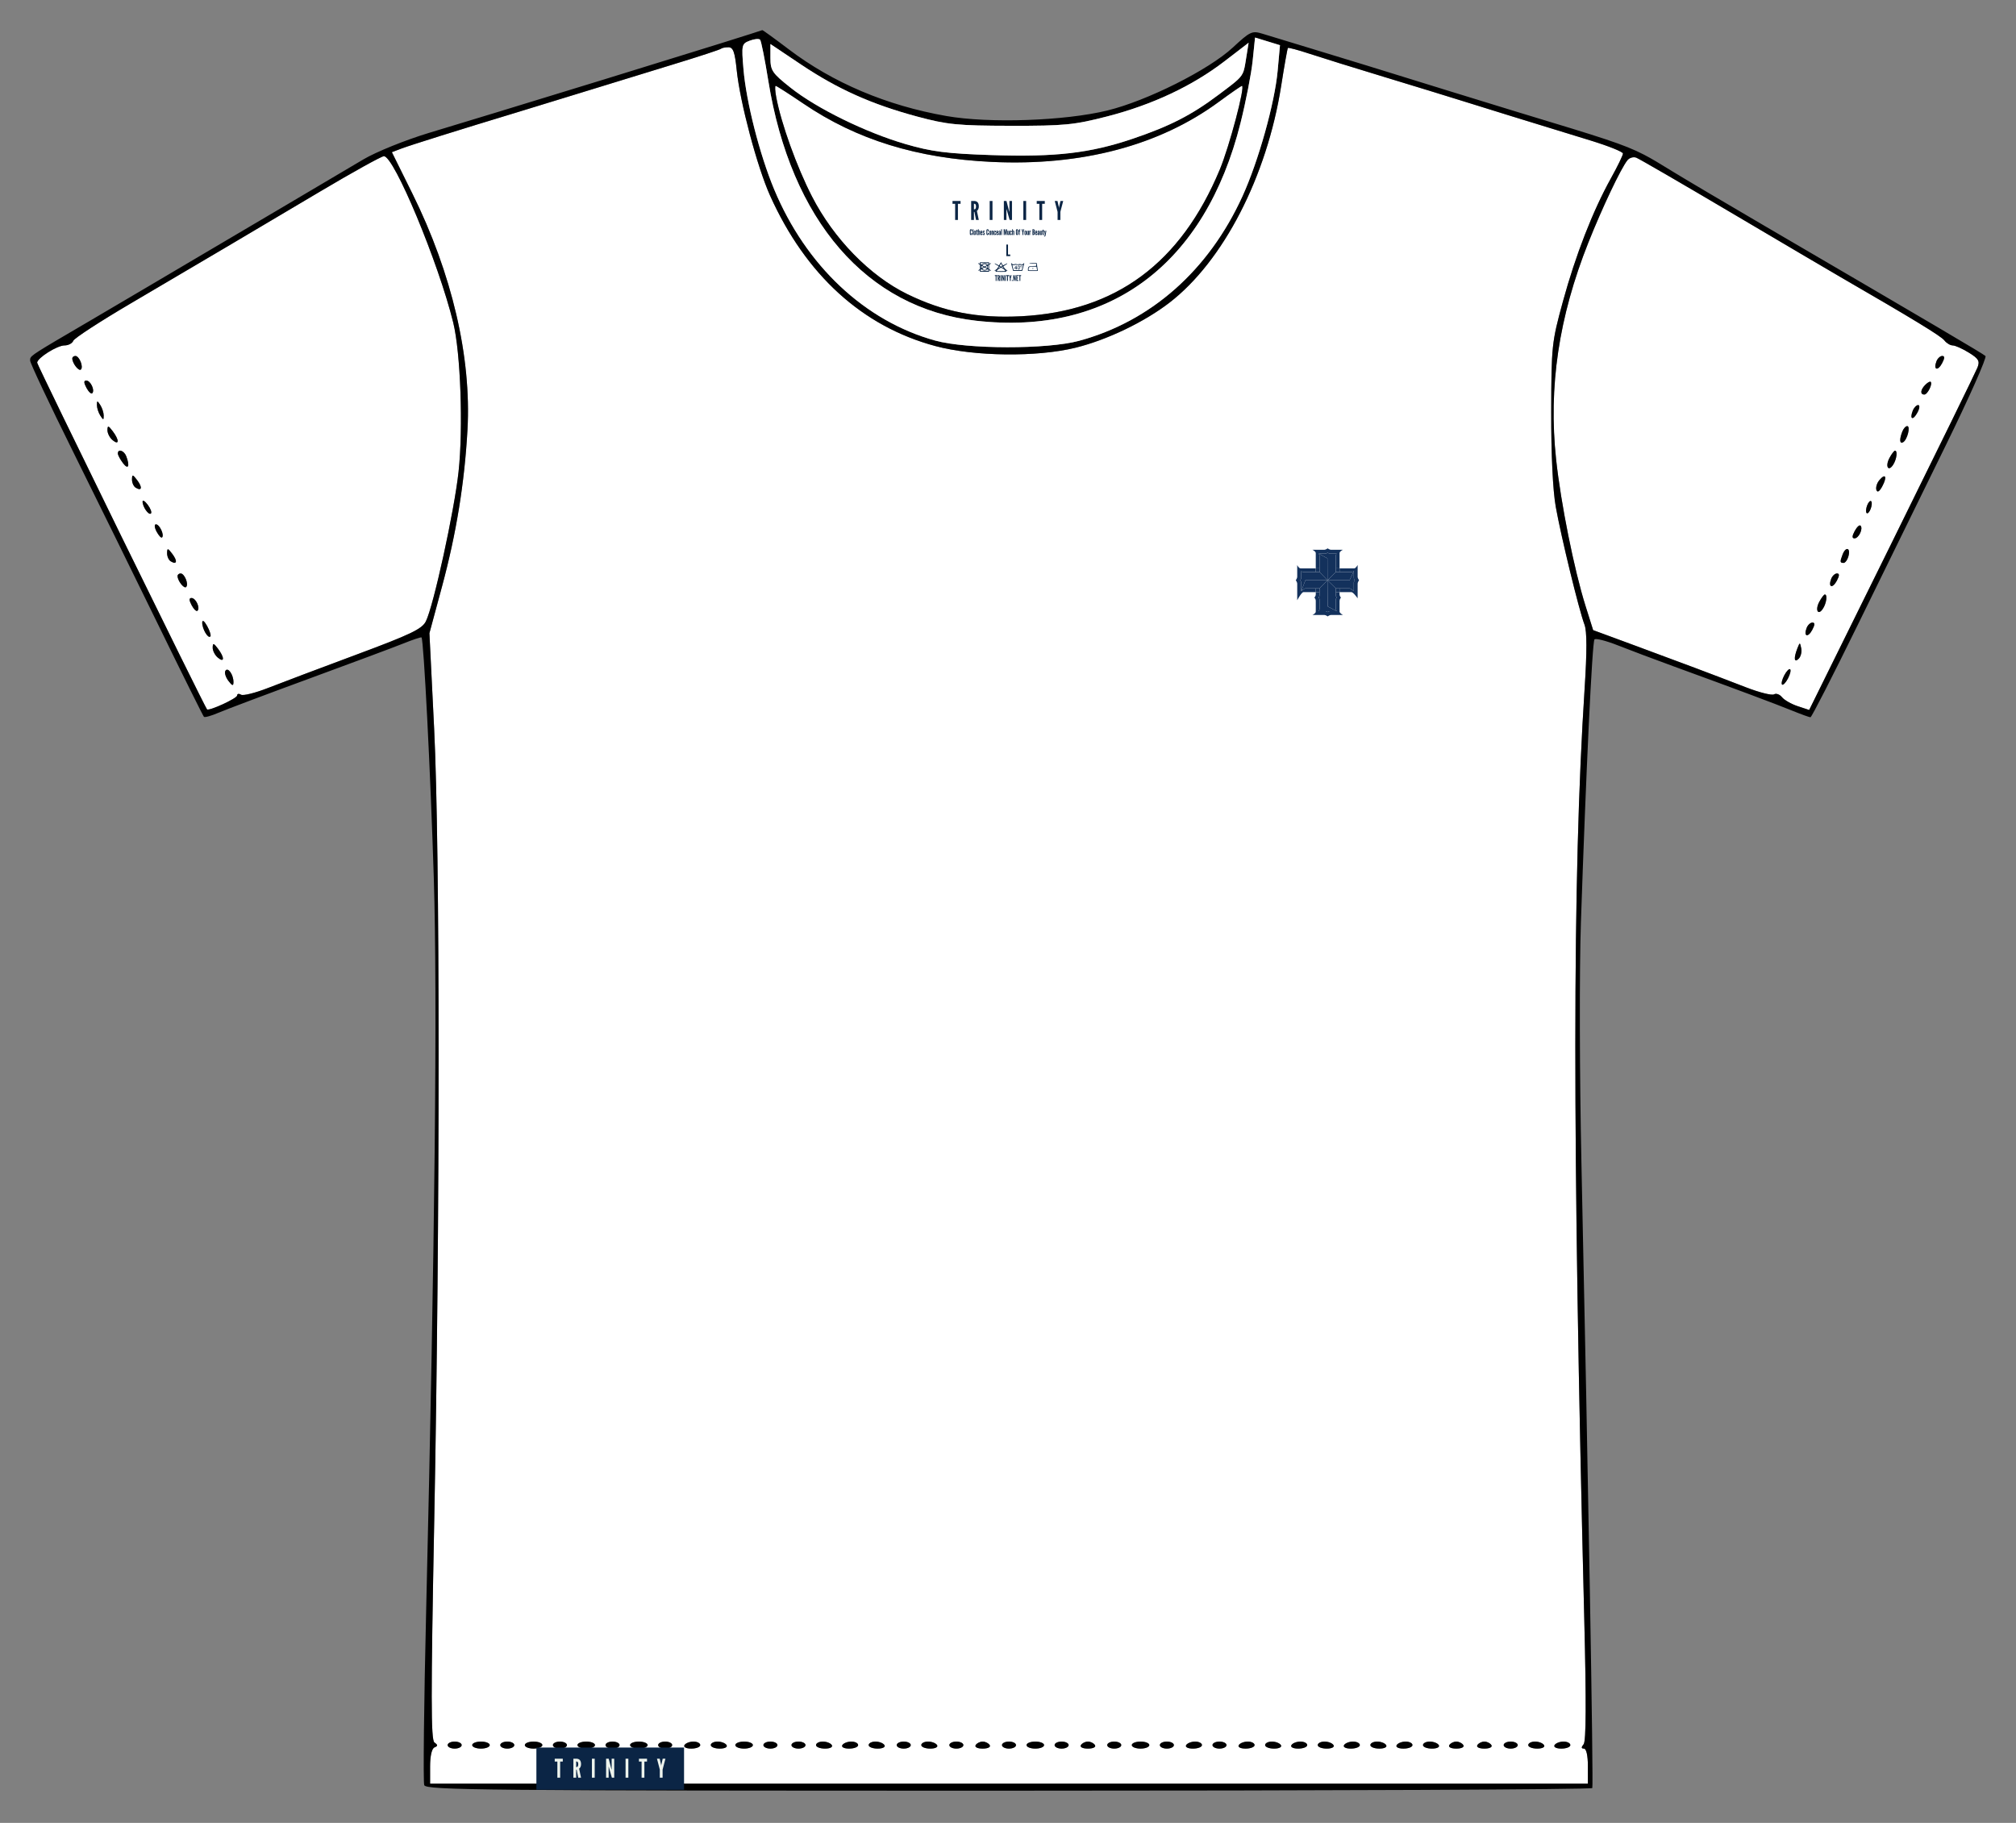 <svg width="669" height="605" viewBox="0 0 669 605" fill="none" xmlns="http://www.w3.org/2000/svg">
<rect x="0" y="0" width="669" height="605" fill="#808080" stroke="none"/>
<path fill-rule="evenodd" clip-rule="evenodd" d="M239.247 16.186C238.973 16.461 231.944 18.764 223.628 21.303C215.311 23.842 202.221 27.863 194.536 30.239C186.852 32.614 176.636 35.748 171.833 37.202C152.784 42.971 136.166 48.179 133.182 49.314L130.04 50.509L136.843 64.242C149.982 90.762 156.462 118.525 155.132 142.6C154.155 160.278 151.426 177.085 146.669 194.71L142.501 210.156L144.069 241.862C146.03 281.489 146.045 404.436 144.102 504.594C142.967 563.142 142.979 577.483 144.165 578.321C145.338 579.15 145.342 579.482 144.182 579.953C143.295 580.314 142.727 582.779 142.727 586.268V591.992H334.829H526.932V586.171C526.932 582.643 526.417 580.35 525.625 580.35C524.712 580.35 524.682 579.911 525.524 578.894C526.346 577.902 526.415 564.848 525.742 537.854C521.747 377.681 521.775 291.501 525.841 228.638C526.649 216.139 526.637 209.494 525.803 207.3C523.992 202.535 518.048 178.162 516.27 168.203C515.304 162.789 514.731 150.845 514.763 136.768C514.813 114.803 514.939 113.611 518.634 100.103C522.875 84.598 528.557 70.016 534.589 59.156C536.781 55.209 538.574 51.52 538.574 50.956C538.574 50.393 533.727 48.445 527.805 46.628C504.669 39.531 494.575 36.415 486.183 33.779C481.38 32.27 469.33 28.571 459.405 25.559C449.479 22.549 438.285 19.069 434.528 17.826C430.772 16.585 427.556 15.726 427.384 15.918C427.212 16.11 426.212 21.742 425.163 28.432C420.434 58.581 405.949 86.697 388.045 100.479C379.701 106.903 367.36 112.823 356.95 115.395C344.062 118.579 323.357 118.338 310.38 114.852C286.167 108.35 267.373 91.235 255.54 64.914C251.288 55.459 245.567 33.946 244.48 23.331C243.854 17.228 243.298 15.685 241.723 15.685C240.636 15.685 239.523 15.91 239.247 16.186ZM150.877 580.35C149.596 580.35 148.548 579.826 148.548 579.185C148.548 578.545 149.596 578.021 150.877 578.021C152.158 578.021 153.205 578.545 153.205 579.185C153.205 579.826 152.158 580.35 150.877 580.35ZM159.609 580.35C158.008 580.35 156.698 579.826 156.698 579.185C156.698 578.545 158.008 578.021 159.609 578.021C161.21 578.021 162.519 578.545 162.519 579.185C162.519 579.826 161.21 580.35 159.609 580.35ZM168.341 580.35C167.06 580.35 166.012 579.826 166.012 579.185C166.012 578.545 167.06 578.021 168.341 578.021C169.621 578.021 170.669 578.545 170.669 579.185C170.669 579.826 169.621 580.35 168.341 580.35ZM177.073 580.35C175.472 580.35 174.162 579.826 174.162 579.185C174.162 578.545 175.472 578.021 177.073 578.021C178.673 578.021 179.983 578.545 179.983 579.185C179.983 579.826 178.673 580.35 177.073 580.35ZM185.805 580.35C184.524 580.35 183.476 579.826 183.476 579.185C183.476 578.545 184.524 578.021 185.805 578.021C187.085 578.021 188.133 578.545 188.133 579.185C188.133 579.826 187.085 580.35 185.805 580.35ZM194.536 580.35C192.936 580.35 191.626 579.826 191.626 579.185C191.626 578.545 192.936 578.021 194.536 578.021C196.137 578.021 197.447 578.545 197.447 579.185C197.447 579.826 196.137 580.35 194.536 580.35ZM203.268 580.35C201.988 580.35 200.94 579.826 200.94 579.185C200.94 578.545 201.988 578.021 203.268 578.021C204.549 578.021 205.597 578.545 205.597 579.185C205.597 579.826 204.549 580.35 203.268 580.35ZM212 580.35C210.399 580.35 209.09 579.826 209.09 579.185C209.09 578.545 210.399 578.021 212 578.021C213.601 578.021 214.911 578.545 214.911 579.185C214.911 579.826 213.601 580.35 212 580.35ZM220.732 580.35C219.452 580.35 218.404 579.826 218.404 579.185C218.404 578.545 219.452 578.021 220.732 578.021C222.013 578.021 223.061 578.545 223.061 579.185C223.061 579.826 222.013 580.35 220.732 580.35ZM229.395 580.35C227.706 580.35 226.727 579.846 227.136 579.185C227.531 578.545 228.872 578.021 230.115 578.021C231.358 578.021 232.375 578.545 232.375 579.185C232.375 579.826 231.034 580.35 229.395 580.35ZM238.847 580.35C237.209 580.35 235.868 579.826 235.868 579.185C235.868 578.545 236.884 578.021 238.127 578.021C239.371 578.021 240.711 578.545 241.107 579.185C241.515 579.846 240.536 580.35 238.847 580.35ZM246.928 580.35C245.327 580.35 244.017 579.826 244.017 579.185C244.017 578.545 245.327 578.021 246.928 578.021C248.529 578.021 249.839 578.545 249.839 579.185C249.839 579.826 248.529 580.35 246.928 580.35ZM255.66 580.35C254.379 580.35 253.331 579.826 253.331 579.185C253.331 578.545 254.379 578.021 255.66 578.021C256.941 578.021 257.988 578.545 257.988 579.185C257.988 579.826 256.941 580.35 255.66 580.35ZM264.974 580.35C263.693 580.35 262.645 579.826 262.645 579.185C262.645 578.545 263.693 578.021 264.974 578.021C266.255 578.021 267.302 578.545 267.302 579.185C267.302 579.826 266.255 580.35 264.974 580.35ZM273.775 580.35C272.136 580.35 270.795 579.826 270.795 579.185C270.795 578.545 271.812 578.021 273.055 578.021C274.298 578.021 275.639 578.545 276.034 579.185C276.443 579.846 275.464 580.35 273.775 580.35ZM281.787 580.35C280.098 580.35 279.118 579.846 279.527 579.185C279.923 578.545 281.263 578.021 282.506 578.021C283.75 578.021 284.766 578.545 284.766 579.185C284.766 579.826 283.425 580.35 281.787 580.35ZM291.238 580.35C289.6 580.35 288.259 579.826 288.259 579.185C288.259 578.545 289.275 578.021 290.519 578.021C291.762 578.021 293.102 578.545 293.498 579.185C293.907 579.846 292.928 580.35 291.238 580.35ZM299.902 580.35C298.621 580.35 297.573 579.826 297.573 579.185C297.573 578.545 298.621 578.021 299.902 578.021C301.182 578.021 302.23 578.545 302.23 579.185C302.23 579.826 301.182 580.35 299.902 580.35ZM308.702 580.35C307.064 580.35 305.723 579.826 305.723 579.185C305.723 578.545 306.739 578.021 307.983 578.021C309.226 578.021 310.566 578.545 310.962 579.185C311.371 579.846 310.392 580.35 308.702 580.35ZM317.365 580.35C316.085 580.35 315.037 579.826 315.037 579.185C315.037 578.545 316.085 578.021 317.365 578.021C318.646 578.021 319.694 578.545 319.694 579.185C319.694 579.826 318.646 580.35 317.365 580.35ZM326.097 580.35C324.362 580.35 323.359 579.848 323.769 579.185C324.165 578.545 325.213 578.021 326.097 578.021C326.982 578.021 328.03 578.545 328.426 579.185C328.836 579.848 327.833 580.35 326.097 580.35ZM334.829 580.35C333.549 580.35 332.501 579.826 332.501 579.185C332.501 578.545 333.549 578.021 334.829 578.021C336.11 578.021 337.158 578.545 337.158 579.185C337.158 579.826 336.11 580.35 334.829 580.35ZM343.561 580.35C341.96 580.35 340.651 579.826 340.651 579.185C340.651 578.545 341.96 578.021 343.561 578.021C345.162 578.021 346.472 578.545 346.472 579.185C346.472 579.826 345.162 580.35 343.561 580.35ZM352.293 580.35C351.012 580.35 349.965 579.826 349.965 579.185C349.965 578.545 351.012 578.021 352.293 578.021C353.574 578.021 354.622 578.545 354.622 579.185C354.622 579.826 353.574 580.35 352.293 580.35ZM361.025 580.35C359.289 580.35 358.287 579.848 358.697 579.185C359.092 578.545 360.14 578.021 361.025 578.021C361.91 578.021 362.958 578.545 363.354 579.185C363.763 579.848 362.761 580.35 361.025 580.35ZM369.757 580.35C368.476 580.35 367.428 579.826 367.428 579.185C367.428 578.545 368.476 578.021 369.757 578.021C371.038 578.021 372.086 578.545 372.086 579.185C372.086 579.826 371.038 580.35 369.757 580.35ZM378.489 580.35C376.888 580.35 375.578 579.826 375.578 579.185C375.578 578.545 376.888 578.021 378.489 578.021C380.09 578.021 381.4 578.545 381.4 579.185C381.4 579.826 380.09 580.35 378.489 580.35ZM387.221 580.35C385.94 580.35 384.892 579.826 384.892 579.185C384.892 578.545 385.94 578.021 387.221 578.021C388.502 578.021 389.549 578.545 389.549 579.185C389.549 579.826 388.502 580.35 387.221 580.35ZM395.884 580.35C394.195 580.35 393.216 579.846 393.624 579.185C394.02 578.545 395.36 578.021 396.604 578.021C397.847 578.021 398.863 578.545 398.863 579.185C398.863 579.826 397.522 580.35 395.884 580.35ZM404.685 580.35C403.404 580.35 402.356 579.826 402.356 579.185C402.356 578.545 403.404 578.021 404.685 578.021C405.965 578.021 407.013 578.545 407.013 579.185C407.013 579.826 405.965 580.35 404.685 580.35ZM413.348 580.35C411.659 580.35 410.679 579.846 411.088 579.185C411.484 578.545 412.824 578.021 414.067 578.021C415.311 578.021 416.327 578.545 416.327 579.185C416.327 579.826 414.986 580.35 413.348 580.35ZM422.799 580.35C421.161 580.35 419.82 579.826 419.82 579.185C419.82 578.545 420.836 578.021 422.08 578.021C423.323 578.021 424.663 578.545 425.059 579.185C425.468 579.846 424.489 580.35 422.799 580.35ZM430.812 580.35C429.122 580.35 428.143 579.846 428.552 579.185C428.948 578.545 430.288 578.021 431.531 578.021C432.775 578.021 433.791 578.545 433.791 579.185C433.791 579.826 432.45 580.35 430.812 580.35ZM440.263 580.35C438.625 580.35 437.284 579.826 437.284 579.185C437.284 578.545 438.3 578.021 439.544 578.021C440.787 578.021 442.127 578.545 442.523 579.185C442.932 579.846 441.952 580.35 440.263 580.35ZM448.276 580.35C446.586 580.35 445.607 579.846 446.016 579.185C446.412 578.545 447.752 578.021 448.995 578.021C450.238 578.021 451.255 578.545 451.255 579.185C451.255 579.826 449.914 580.35 448.276 580.35ZM457.727 580.35C456.089 580.35 454.748 579.826 454.748 579.185C454.748 578.545 455.764 578.021 457.008 578.021C458.251 578.021 459.591 578.545 459.987 579.185C460.395 579.846 459.416 580.35 457.727 580.35ZM465.739 580.35C464.05 580.35 463.071 579.846 463.48 579.185C463.875 578.545 465.215 578.021 466.459 578.021C467.702 578.021 468.719 578.545 468.719 579.185C468.719 579.826 467.378 580.35 465.739 580.35ZM475.191 580.35C473.553 580.35 472.212 579.826 472.212 579.185C472.212 578.545 473.228 578.021 474.471 578.021C475.715 578.021 477.055 578.545 477.451 579.185C477.859 579.846 476.88 580.35 475.191 580.35ZM483.272 580.35C481.536 580.35 480.534 579.848 480.943 579.185C481.339 578.545 482.387 578.021 483.272 578.021C484.157 578.021 485.205 578.545 485.6 579.185C486.01 579.848 485.008 580.35 483.272 580.35ZM492.586 580.35C490.85 580.35 489.848 579.848 490.257 579.185C490.653 578.545 491.701 578.021 492.586 578.021C493.471 578.021 494.519 578.545 494.914 579.185C495.324 579.848 494.322 580.35 492.586 580.35ZM501.318 580.35C500.037 580.35 498.989 579.826 498.989 579.185C498.989 578.545 500.037 578.021 501.318 578.021C502.599 578.021 503.646 578.545 503.646 579.185C503.646 579.826 502.599 580.35 501.318 580.35ZM510.119 580.35C508.48 580.35 507.139 579.826 507.139 579.185C507.139 578.545 508.156 578.021 509.399 578.021C510.642 578.021 511.983 578.545 512.378 579.185C512.787 579.846 511.808 580.35 510.119 580.35ZM518.131 580.35C516.442 580.35 515.462 579.846 515.871 579.185C516.267 578.545 517.607 578.021 518.85 578.021C520.094 578.021 521.11 578.545 521.11 579.185C521.11 579.826 519.769 580.35 518.131 580.35Z" fill="white"/>
<path d="M257.594 32.276C259.239 41.021 264.406 55.38 269.431 65.166C276.653 79.233 288.662 91.549 301.066 97.607C313.193 103.531 324.408 105.71 338.904 104.962C370.254 103.342 391.839 87.381 404.798 56.236C407.988 48.572 413.301 28.492 412.141 28.492C411.886 28.492 408.443 30.873 404.49 33.783C384.76 48.307 358.943 55.141 329.121 53.734C304.265 52.561 284.276 46.375 266.612 34.39C261.83 31.147 257.686 28.492 257.4 28.492C257.115 28.492 257.203 30.195 257.594 32.276Z" fill="white"/>
<path fill-rule="evenodd" clip-rule="evenodd" d="M106.053 63.668C83.156 77.271 69.081 85.588 43.358 100.716C33.209 106.685 24.639 112.262 24.314 113.108C23.989 113.954 22.682 114.647 21.408 114.647C18.955 114.647 12.33 118.83 12.33 120.38C12.33 121.161 67.925 234.637 68.694 235.426C69.338 236.086 78.693 231.784 78.693 230.827C78.693 230.246 79.268 230.126 79.971 230.562C80.674 230.996 84.734 229.985 88.994 228.315C93.254 226.645 106.431 221.673 118.278 217.265C136.303 210.557 140.062 208.755 141.324 206.215C143.872 201.083 150.751 169.616 152.165 156.629C153.746 142.094 152.857 117.073 150.405 107.079C145.52 87.171 130.735 51.699 127.382 51.843C126.537 51.879 116.939 57.2 106.053 63.668ZM26.848 122.639C26.164 123.323 24.023 120.607 23.99 119.013C23.981 118.533 24.441 118.14 25.013 118.14C26.304 118.14 27.765 121.721 26.848 122.639ZM30.615 130.515C30.267 130.862 29.398 130.054 28.683 128.718C27.782 127.034 27.765 126.29 28.625 126.29C30.038 126.29 31.574 129.555 30.615 130.515ZM33.287 137.932C32.666 136.972 32.159 135.4 32.159 134.44C32.159 132.888 32.283 132.888 33.287 134.44C33.907 135.4 34.415 136.972 34.415 137.932C34.415 139.484 34.291 139.484 33.287 137.932ZM37.362 146.082C36.401 145.285 35.632 143.78 35.653 142.738C35.684 141.146 35.962 141.204 37.399 143.103C39.624 146.045 39.601 147.94 37.362 146.082ZM40.817 153.718C39.878 152.475 39.108 151.035 39.108 150.517C39.108 148.85 41.164 149.514 41.894 151.417C43.167 154.734 42.563 156.026 40.817 153.718ZM45.008 161.847C44.324 161.426 43.782 160.194 43.803 159.111C43.835 157.382 44.046 157.416 45.536 159.386C47.346 161.779 47.059 163.115 45.008 161.847ZM50.093 170.413C49.363 171.144 47.285 168.187 47.313 166.457C47.323 165.816 48.096 166.302 49.029 167.536C49.963 168.77 50.442 170.065 50.093 170.413ZM53.784 178.366C53.5 178.649 52.684 177.788 51.969 176.453C51.254 175.116 51.155 174.024 51.75 174.024C52.947 174.024 54.597 177.551 53.784 178.366ZM56.65 186.297C55.967 185.875 55.424 184.643 55.445 183.561C55.478 181.832 55.688 181.865 57.179 183.835C58.989 186.228 58.702 187.564 56.65 186.297ZM61.775 194.822C61.092 195.507 58.951 192.791 58.918 191.197C58.909 190.717 59.369 190.324 59.94 190.324C61.231 190.324 62.693 193.905 61.775 194.822ZM65.543 202.699C65.195 203.046 64.326 202.238 63.611 200.902C62.71 199.218 62.693 198.474 63.553 198.474C64.965 198.474 66.502 201.739 65.543 202.699ZM69.803 211.245C69.019 212.028 67.082 208.703 67.11 206.623C67.123 205.61 67.809 206.099 68.743 207.785C69.628 209.386 70.105 210.943 69.803 211.245ZM72.29 218.266C71.329 217.468 70.559 215.964 70.58 214.922C70.612 213.329 70.89 213.388 72.327 215.287C74.552 218.229 74.528 220.124 72.29 218.266ZM75.782 225.954C74.863 224.738 74.421 223.242 74.801 222.627C75.633 221.281 77.501 223.929 77.474 226.416C77.459 227.759 77.069 227.652 75.782 225.954Z" fill="white"/>
<path fill-rule="evenodd" clip-rule="evenodd" d="M540.061 53.179C537.877 55.892 531.718 68.87 527.084 80.523C517.252 105.252 513.808 128.423 516.389 152.485C517.952 167.049 522.383 189.13 526.136 201.061L528.678 209.139L542.649 214.291C558.092 219.987 567.789 223.634 579.604 228.195C583.92 229.861 588.014 230.875 588.703 230.45C589.393 230.024 590.577 230.446 591.335 231.389C592.092 232.333 594.434 233.674 596.54 234.371L600.367 235.639L627.789 180.091C642.87 149.54 655.662 123.393 656.216 121.987C657.063 119.837 656.606 119.048 653.355 117.039C651.226 115.723 648.82 114.647 648.005 114.647C647.191 114.647 645.943 113.899 645.232 112.983C644.103 111.53 635.115 106.048 610.758 91.955C607.236 89.917 590.938 80.317 574.538 70.622C558.139 60.926 543.947 52.696 542.999 52.333C542.051 51.969 540.729 52.35 540.061 53.179ZM644.468 120.569C643.023 123.268 641.512 122.759 642.594 119.936C642.974 118.948 643.843 118.14 644.526 118.14C645.387 118.14 645.369 118.884 644.468 120.569ZM638.576 130.947C637.114 130.947 637.283 129.337 638.913 127.707C639.671 126.949 640.47 126.506 640.687 126.725C641.399 127.435 639.642 130.947 638.576 130.947ZM636.318 136.868C634.836 139.638 633.613 139.243 634.722 136.352C635.126 135.3 635.943 134.44 636.537 134.44C637.132 134.44 637.033 135.532 636.318 136.868ZM631.574 146.752C630.386 147.485 630.243 145.91 631.257 143.267C631.646 142.254 632.383 141.425 632.894 141.425C634.064 141.425 632.956 145.897 631.574 146.752ZM628.267 154.198C626.64 156.771 625.507 154.802 627.004 152.003C627.719 150.668 628.548 149.575 628.845 149.575C629.761 149.575 629.409 152.392 628.267 154.198ZM622.678 162.631C622.404 161.81 622.829 160.358 623.621 159.403C625.688 156.913 626.34 158.208 624.628 161.406C623.708 163.124 622.992 163.574 622.678 162.631ZM619.435 170.282C619.115 169.962 619.192 168.816 619.606 167.737C620.021 166.658 620.622 166.036 620.942 166.356C621.262 166.677 621.185 167.822 620.771 168.902C620.356 169.981 619.755 170.602 619.435 170.282ZM615.41 178.681C614.55 178.681 614.567 177.937 615.469 176.253C616.183 174.917 617.052 174.109 617.4 174.456C618.359 175.415 616.823 178.681 615.41 178.681ZM611.786 186.831C610.569 186.831 610.526 186.46 611.465 184.016C612.49 181.343 614.142 181.753 613.424 184.503C613.089 185.783 612.352 186.831 611.786 186.831ZM609.54 192.752C608.095 195.452 606.584 194.942 607.667 192.12C608.046 191.132 608.915 190.324 609.598 190.324C610.459 190.324 610.441 191.068 609.54 192.752ZM604.982 201.933C603.355 204.506 602.222 202.537 603.719 199.738C604.434 198.403 605.263 197.309 605.56 197.309C606.476 197.309 606.124 200.127 604.982 201.933ZM601.39 209.052C599.946 211.752 598.434 211.242 599.517 208.42C599.897 207.431 600.765 206.623 601.449 206.623C602.309 206.623 602.292 207.367 601.39 209.052ZM596.896 218.622C595.376 220.143 595.164 218.458 596.461 215.16C597.27 213.102 597.316 213.104 597.735 215.188C597.974 216.376 597.596 217.922 596.896 218.622ZM591.359 227.197C591.039 226.877 591.386 225.477 592.13 224.087C592.874 222.697 593.745 221.822 594.065 222.142C594.385 222.462 594.038 223.861 593.294 225.251C592.55 226.642 591.679 227.517 591.359 227.197Z" fill="white"/>
<path fill-rule="evenodd" clip-rule="evenodd" d="M164.848 37.274C178.343 33.195 223.216 19.376 238.778 14.508C246.462 12.105 252.846 10.077 252.963 10.002C253.081 9.926 257.01 12.774 261.695 16.329C276.386 27.48 294.25 35.044 314.089 38.512C328.277 40.993 353.227 40.137 367.428 36.683C380.606 33.479 401.119 23.188 409.102 15.777C414.888 10.405 415.494 10.126 418.998 11.208C421.051 11.842 427.708 13.867 433.791 15.707C445.534 19.261 458.242 23.173 480.943 30.22C488.628 32.605 498.844 35.748 503.646 37.202L505.174 37.664C531.485 45.632 538.863 47.866 545.589 51.355C548.21 52.714 550.733 54.264 554.238 56.417L554.765 56.742C558.987 59.334 572.92 67.579 585.727 75.06C641.578 107.69 657.97 117.346 658.866 118.148C659.391 118.618 653.429 132.038 645.618 147.969C637.806 163.9 624.675 190.688 616.44 207.497C608.204 224.305 601.164 238.058 600.797 238.058C600.43 238.058 597.674 237.059 594.674 235.839C589.101 233.572 576.184 228.745 555.456 221.186C549.052 218.85 540.67 215.696 536.828 214.176C532.986 212.657 529.515 211.776 529.115 212.22C528.372 213.044 526.311 256.09 524.617 306.167C524.087 321.814 524.164 356.908 524.789 385.919C527.054 490.857 528.822 592.599 528.396 593.448C528.155 593.928 441.002 594.321 334.725 594.321C159.622 594.321 141.423 594.148 140.783 592.48C140.395 591.467 140.68 565.403 141.417 534.558C144.335 412.486 145.186 331.004 143.957 291.472C142.873 256.667 140.612 212.357 139.878 211.56C139.724 211.393 137.029 212.29 133.887 213.553C130.745 214.815 116.648 220.078 102.56 225.247C88.473 230.417 74.977 235.496 72.569 236.534C70.161 237.573 67.956 238.189 67.67 237.902C67.383 237.615 60.641 224.043 52.687 207.74C44.732 191.438 31.874 165.291 24.113 149.638C16.352 133.984 10.002 120.506 10.002 119.685C10.002 119.638 10.001 119.592 10.001 119.548C9.999 119.401 9.998 119.27 10.015 119.14C10.168 117.986 11.805 117.027 28.074 107.501L29.794 106.494C37.798 101.807 46.705 96.562 49.587 94.84C52.468 93.117 59.279 89.094 64.722 85.9C70.165 82.708 83.263 74.979 93.828 68.727C104.394 62.473 116.444 55.348 120.606 52.892C124.811 50.409 134.382 46.533 142.145 44.17C149.829 41.83 160.045 38.727 164.848 37.274ZM239.247 16.186C238.973 16.461 231.944 18.764 223.628 21.303C215.311 23.842 202.221 27.863 194.536 30.239C186.852 32.614 176.636 35.748 171.833 37.202C152.784 42.971 136.166 48.179 133.182 49.314L130.04 50.509L136.843 64.242C149.982 90.762 156.462 118.525 155.132 142.6C154.155 160.278 151.426 177.085 146.669 194.71L142.501 210.156L144.069 241.862C146.03 281.489 146.045 404.436 144.102 504.594C142.967 563.142 142.979 577.483 144.165 578.321C145.338 579.15 145.342 579.482 144.182 579.953C143.295 580.314 142.727 582.779 142.727 586.268V591.992H334.829H526.932V586.171C526.932 582.643 526.417 580.35 525.625 580.35C524.712 580.35 524.682 579.911 525.524 578.894C526.346 577.902 526.415 564.848 525.742 537.854C521.747 377.681 521.775 291.501 525.841 228.638C526.649 216.139 526.637 209.494 525.803 207.3C523.992 202.535 518.048 178.162 516.27 168.203C515.304 162.789 514.731 150.845 514.763 136.768C514.813 114.803 514.939 113.611 518.634 100.103C522.875 84.598 528.557 70.016 534.589 59.156C536.781 55.209 538.574 51.52 538.574 50.956C538.574 50.393 533.727 48.445 527.805 46.628C504.669 39.531 494.575 36.415 486.183 33.779C481.38 32.27 469.33 28.571 459.405 25.559C449.479 22.549 438.285 19.069 434.528 17.826C430.772 16.585 427.556 15.726 427.384 15.918C427.212 16.11 426.212 21.742 425.163 28.432C420.434 58.581 405.949 86.697 388.045 100.479C379.701 106.903 367.36 112.823 356.95 115.395C344.062 118.579 323.357 118.338 310.38 114.852C286.167 108.35 267.373 91.235 255.54 64.914C251.288 55.459 245.567 33.946 244.48 23.331C243.854 17.228 243.298 15.685 241.723 15.685C240.636 15.685 239.523 15.91 239.247 16.186ZM150.877 580.35C149.596 580.35 148.548 579.826 148.548 579.185C148.548 578.545 149.596 578.021 150.877 578.021C152.158 578.021 153.205 578.545 153.205 579.185C153.205 579.826 152.158 580.35 150.877 580.35ZM159.609 580.35C158.008 580.35 156.698 579.826 156.698 579.185C156.698 578.545 158.008 578.021 159.609 578.021C161.21 578.021 162.519 578.545 162.519 579.185C162.519 579.826 161.21 580.35 159.609 580.35ZM168.341 580.35C167.06 580.35 166.012 579.826 166.012 579.185C166.012 578.545 167.06 578.021 168.341 578.021C169.621 578.021 170.669 578.545 170.669 579.185C170.669 579.826 169.621 580.35 168.341 580.35ZM177.073 580.35C175.472 580.35 174.162 579.826 174.162 579.185C174.162 578.545 175.472 578.021 177.073 578.021C178.673 578.021 179.983 578.545 179.983 579.185C179.983 579.826 178.673 580.35 177.073 580.35ZM185.805 580.35C184.524 580.35 183.476 579.826 183.476 579.185C183.476 578.545 184.524 578.021 185.805 578.021C187.085 578.021 188.133 578.545 188.133 579.185C188.133 579.826 187.085 580.35 185.805 580.35ZM194.536 580.35C192.936 580.35 191.626 579.826 191.626 579.185C191.626 578.545 192.936 578.021 194.536 578.021C196.137 578.021 197.447 578.545 197.447 579.185C197.447 579.826 196.137 580.35 194.536 580.35ZM203.268 580.35C201.988 580.35 200.94 579.826 200.94 579.185C200.94 578.545 201.988 578.021 203.268 578.021C204.549 578.021 205.597 578.545 205.597 579.185C205.597 579.826 204.549 580.35 203.268 580.35ZM212 580.35C210.399 580.35 209.09 579.826 209.09 579.185C209.09 578.545 210.399 578.021 212 578.021C213.601 578.021 214.911 578.545 214.911 579.185C214.911 579.826 213.601 580.35 212 580.35ZM220.732 580.35C219.452 580.35 218.404 579.826 218.404 579.185C218.404 578.545 219.452 578.021 220.732 578.021C222.013 578.021 223.061 578.545 223.061 579.185C223.061 579.826 222.013 580.35 220.732 580.35ZM229.395 580.35C227.706 580.35 226.727 579.846 227.136 579.185C227.531 578.545 228.872 578.021 230.115 578.021C231.358 578.021 232.375 578.545 232.375 579.185C232.375 579.826 231.034 580.35 229.395 580.35ZM238.847 580.35C237.209 580.35 235.868 579.826 235.868 579.185C235.868 578.545 236.884 578.021 238.127 578.021C239.371 578.021 240.711 578.545 241.107 579.185C241.515 579.846 240.536 580.35 238.847 580.35ZM246.928 580.35C245.327 580.35 244.017 579.826 244.017 579.185C244.017 578.545 245.327 578.021 246.928 578.021C248.529 578.021 249.839 578.545 249.839 579.185C249.839 579.826 248.529 580.35 246.928 580.35ZM255.66 580.35C254.379 580.35 253.331 579.826 253.331 579.185C253.331 578.545 254.379 578.021 255.66 578.021C256.941 578.021 257.988 578.545 257.988 579.185C257.988 579.826 256.941 580.35 255.66 580.35ZM264.974 580.35C263.693 580.35 262.645 579.826 262.645 579.185C262.645 578.545 263.693 578.021 264.974 578.021C266.255 578.021 267.302 578.545 267.302 579.185C267.302 579.826 266.255 580.35 264.974 580.35ZM273.775 580.35C272.136 580.35 270.795 579.826 270.795 579.185C270.795 578.545 271.812 578.021 273.055 578.021C274.298 578.021 275.639 578.545 276.034 579.185C276.443 579.846 275.464 580.35 273.775 580.35ZM281.787 580.35C280.098 580.35 279.118 579.846 279.527 579.185C279.923 578.545 281.263 578.021 282.506 578.021C283.75 578.021 284.766 578.545 284.766 579.185C284.766 579.826 283.425 580.35 281.787 580.35ZM291.238 580.35C289.6 580.35 288.259 579.826 288.259 579.185C288.259 578.545 289.275 578.021 290.519 578.021C291.762 578.021 293.102 578.545 293.498 579.185C293.907 579.846 292.928 580.35 291.238 580.35ZM299.902 580.35C298.621 580.35 297.573 579.826 297.573 579.185C297.573 578.545 298.621 578.021 299.902 578.021C301.182 578.021 302.23 578.545 302.23 579.185C302.23 579.826 301.182 580.35 299.902 580.35ZM308.702 580.35C307.064 580.35 305.723 579.826 305.723 579.185C305.723 578.545 306.739 578.021 307.983 578.021C309.226 578.021 310.566 578.545 310.962 579.185C311.371 579.846 310.392 580.35 308.702 580.35ZM317.365 580.35C316.085 580.35 315.037 579.826 315.037 579.185C315.037 578.545 316.085 578.021 317.365 578.021C318.646 578.021 319.694 578.545 319.694 579.185C319.694 579.826 318.646 580.35 317.365 580.35ZM326.097 580.35C324.362 580.35 323.359 579.848 323.769 579.185C324.165 578.545 325.213 578.021 326.097 578.021C326.982 578.021 328.03 578.545 328.426 579.185C328.836 579.848 327.833 580.35 326.097 580.35ZM334.829 580.35C333.549 580.35 332.501 579.826 332.501 579.185C332.501 578.545 333.549 578.021 334.829 578.021C336.11 578.021 337.158 578.545 337.158 579.185C337.158 579.826 336.11 580.35 334.829 580.35ZM343.561 580.35C341.96 580.35 340.651 579.826 340.651 579.185C340.651 578.545 341.96 578.021 343.561 578.021C345.162 578.021 346.472 578.545 346.472 579.185C346.472 579.826 345.162 580.35 343.561 580.35ZM352.293 580.35C351.012 580.35 349.965 579.826 349.965 579.185C349.965 578.545 351.012 578.021 352.293 578.021C353.574 578.021 354.622 578.545 354.622 579.185C354.622 579.826 353.574 580.35 352.293 580.35ZM361.025 580.35C359.289 580.35 358.287 579.848 358.697 579.185C359.092 578.545 360.14 578.021 361.025 578.021C361.91 578.021 362.958 578.545 363.354 579.185C363.763 579.848 362.761 580.35 361.025 580.35ZM369.757 580.35C368.476 580.35 367.428 579.826 367.428 579.185C367.428 578.545 368.476 578.021 369.757 578.021C371.038 578.021 372.086 578.545 372.086 579.185C372.086 579.826 371.038 580.35 369.757 580.35ZM378.489 580.35C376.888 580.35 375.578 579.826 375.578 579.185C375.578 578.545 376.888 578.021 378.489 578.021C380.09 578.021 381.4 578.545 381.4 579.185C381.4 579.826 380.09 580.35 378.489 580.35ZM387.221 580.35C385.94 580.35 384.892 579.826 384.892 579.185C384.892 578.545 385.94 578.021 387.221 578.021C388.502 578.021 389.549 578.545 389.549 579.185C389.549 579.826 388.502 580.35 387.221 580.35ZM395.884 580.35C394.195 580.35 393.216 579.846 393.624 579.185C394.02 578.545 395.36 578.021 396.604 578.021C397.847 578.021 398.863 578.545 398.863 579.185C398.863 579.826 397.522 580.35 395.884 580.35ZM404.685 580.35C403.404 580.35 402.356 579.826 402.356 579.185C402.356 578.545 403.404 578.021 404.685 578.021C405.965 578.021 407.013 578.545 407.013 579.185C407.013 579.826 405.965 580.35 404.685 580.35ZM413.348 580.35C411.659 580.35 410.679 579.846 411.088 579.185C411.484 578.545 412.824 578.021 414.067 578.021C415.311 578.021 416.327 578.545 416.327 579.185C416.327 579.826 414.986 580.35 413.348 580.35ZM422.799 580.35C421.161 580.35 419.82 579.826 419.82 579.185C419.82 578.545 420.836 578.021 422.08 578.021C423.323 578.021 424.663 578.545 425.059 579.185C425.468 579.846 424.489 580.35 422.799 580.35ZM430.812 580.35C429.122 580.35 428.143 579.846 428.552 579.185C428.948 578.545 430.288 578.021 431.531 578.021C432.775 578.021 433.791 578.545 433.791 579.185C433.791 579.826 432.45 580.35 430.812 580.35ZM440.263 580.35C438.625 580.35 437.284 579.826 437.284 579.185C437.284 578.545 438.3 578.021 439.544 578.021C440.787 578.021 442.127 578.545 442.523 579.185C442.932 579.846 441.952 580.35 440.263 580.35ZM448.276 580.35C446.586 580.35 445.607 579.846 446.016 579.185C446.412 578.545 447.752 578.021 448.995 578.021C450.238 578.021 451.255 578.545 451.255 579.185C451.255 579.826 449.914 580.35 448.276 580.35ZM457.727 580.35C456.089 580.35 454.748 579.826 454.748 579.185C454.748 578.545 455.764 578.021 457.008 578.021C458.251 578.021 459.591 578.545 459.987 579.185C460.395 579.846 459.416 580.35 457.727 580.35ZM465.739 580.35C464.05 580.35 463.071 579.846 463.48 579.185C463.875 578.545 465.215 578.021 466.459 578.021C467.702 578.021 468.719 578.545 468.719 579.185C468.719 579.826 467.378 580.35 465.739 580.35ZM475.191 580.35C473.553 580.35 472.212 579.826 472.212 579.185C472.212 578.545 473.228 578.021 474.471 578.021C475.715 578.021 477.055 578.545 477.451 579.185C477.859 579.846 476.88 580.35 475.191 580.35ZM483.272 580.35C481.536 580.35 480.534 579.848 480.943 579.185C481.339 578.545 482.387 578.021 483.272 578.021C484.157 578.021 485.205 578.545 485.6 579.185C486.01 579.848 485.008 580.35 483.272 580.35ZM492.586 580.35C490.85 580.35 489.848 579.848 490.257 579.185C490.653 578.545 491.701 578.021 492.586 578.021C493.471 578.021 494.519 578.545 494.914 579.185C495.324 579.848 494.322 580.35 492.586 580.35ZM501.318 580.35C500.037 580.35 498.989 579.826 498.989 579.185C498.989 578.545 500.037 578.021 501.318 578.021C502.599 578.021 503.646 578.545 503.646 579.185C503.646 579.826 502.599 580.35 501.318 580.35ZM510.119 580.35C508.48 580.35 507.139 579.826 507.139 579.185C507.139 578.545 508.156 578.021 509.399 578.021C510.642 578.021 511.983 578.545 512.378 579.185C512.787 579.846 511.808 580.35 510.119 580.35ZM518.131 580.35C516.442 580.35 515.462 579.846 515.871 579.185C516.267 578.545 517.607 578.021 518.85 578.021C520.094 578.021 521.11 578.545 521.11 579.185C521.11 579.826 519.769 580.35 518.131 580.35ZM43.358 100.716C69.081 85.588 83.156 77.271 106.053 63.668C116.939 57.2 126.537 51.879 127.382 51.843C130.735 51.699 145.52 87.171 150.405 107.079C152.857 117.073 153.746 142.094 152.165 156.629C150.751 169.616 143.872 201.083 141.324 206.215C140.062 208.755 136.303 210.557 118.278 217.265C106.431 221.673 93.254 226.645 88.994 228.315C84.734 229.985 80.674 230.996 79.971 230.562C79.268 230.126 78.693 230.246 78.693 230.827C78.693 231.784 69.338 236.086 68.694 235.426C67.925 234.637 12.33 121.161 12.33 120.38C12.33 118.83 18.955 114.647 21.408 114.647C22.682 114.647 23.989 113.954 24.314 113.108C24.639 112.262 33.209 106.685 43.358 100.716ZM23.99 119.013C24.023 120.607 26.164 123.323 26.848 122.639C27.765 121.721 26.304 118.14 25.013 118.14C24.441 118.14 23.981 118.533 23.99 119.013ZM28.683 128.718C29.398 130.054 30.267 130.862 30.615 130.515C31.574 129.555 30.038 126.29 28.625 126.29C27.765 126.29 27.782 127.034 28.683 128.718ZM32.159 134.44C32.159 135.4 32.666 136.972 33.287 137.932C34.291 139.484 34.415 139.484 34.415 137.932C34.415 136.972 33.907 135.4 33.287 134.44C32.283 132.888 32.159 132.888 32.159 134.44ZM35.653 142.738C35.632 143.78 36.401 145.285 37.362 146.082C39.601 147.94 39.624 146.045 37.399 143.103C35.962 141.204 35.684 141.146 35.653 142.738ZM39.108 150.517C39.108 151.035 39.878 152.475 40.817 153.718C42.563 156.026 43.167 154.734 41.894 151.417C41.164 149.514 39.108 148.85 39.108 150.517ZM43.803 159.111C43.782 160.194 44.324 161.426 45.008 161.847C47.059 163.115 47.346 161.779 45.536 159.386C44.046 157.416 43.835 157.382 43.803 159.111ZM47.313 166.457C47.285 168.187 49.363 171.144 50.093 170.413C50.442 170.065 49.963 168.77 49.029 167.536C48.096 166.302 47.323 165.816 47.313 166.457ZM51.969 176.453C52.684 177.788 53.5 178.649 53.784 178.366C54.597 177.551 52.947 174.024 51.75 174.024C51.155 174.024 51.254 175.116 51.969 176.453ZM55.445 183.561C55.424 184.643 55.967 185.875 56.65 186.297C58.702 187.564 58.989 186.228 57.179 183.835C55.688 181.865 55.478 181.832 55.445 183.561ZM58.918 191.197C58.951 192.791 61.092 195.507 61.775 194.822C62.693 193.905 61.231 190.324 59.94 190.324C59.369 190.324 58.909 190.717 58.918 191.197ZM63.611 200.902C64.326 202.238 65.195 203.046 65.543 202.699C66.502 201.739 64.965 198.474 63.553 198.474C62.693 198.474 62.71 199.218 63.611 200.902ZM67.11 206.623C67.082 208.703 69.019 212.028 69.803 211.245C70.105 210.943 69.628 209.386 68.743 207.785C67.809 206.099 67.123 205.61 67.11 206.623ZM70.58 214.922C70.559 215.964 71.329 217.468 72.29 218.266C74.528 220.124 74.552 218.229 72.327 215.287C70.89 213.388 70.612 213.329 70.58 214.922ZM74.801 222.627C74.421 223.242 74.863 224.738 75.782 225.954C77.069 227.652 77.459 227.759 77.474 226.416C77.501 223.929 75.633 221.281 74.801 222.627ZM540.061 53.179C537.877 55.892 531.718 68.87 527.084 80.523C517.252 105.252 513.808 128.423 516.389 152.485C517.952 167.049 522.383 189.13 526.136 201.061L528.678 209.139L542.649 214.291C558.092 219.987 567.789 223.634 579.604 228.195C583.92 229.861 588.014 230.875 588.703 230.45C589.393 230.024 590.577 230.446 591.335 231.389C592.092 232.333 594.434 233.674 596.54 234.371L600.367 235.639L627.789 180.091C642.87 149.54 655.662 123.393 656.216 121.987C657.063 119.837 656.606 119.048 653.355 117.039C651.226 115.723 648.82 114.647 648.005 114.647C647.191 114.647 645.943 113.899 645.232 112.983C644.103 111.53 635.115 106.048 610.758 91.955C607.236 89.917 590.938 80.317 574.538 70.622C558.139 60.926 543.947 52.696 542.999 52.333C542.051 51.969 540.729 52.35 540.061 53.179ZM644.468 120.569C643.023 123.268 641.512 122.759 642.594 119.936C642.974 118.948 643.843 118.14 644.526 118.14C645.387 118.14 645.369 118.884 644.468 120.569ZM638.576 130.947C637.114 130.947 637.283 129.337 638.913 127.707C639.671 126.949 640.47 126.506 640.687 126.725C641.399 127.435 639.642 130.947 638.576 130.947ZM636.318 136.868C634.836 139.638 633.613 139.243 634.722 136.352C635.126 135.3 635.943 134.44 636.537 134.44C637.132 134.44 637.033 135.532 636.318 136.868ZM631.574 146.752C630.386 147.485 630.243 145.91 631.257 143.267C631.646 142.254 632.383 141.425 632.894 141.425C634.064 141.425 632.956 145.897 631.574 146.752ZM628.267 154.198C626.64 156.771 625.507 154.802 627.004 152.003C627.719 150.668 628.548 149.575 628.845 149.575C629.761 149.575 629.409 152.392 628.267 154.198ZM622.678 162.631C622.404 161.81 622.829 160.358 623.621 159.403C625.688 156.913 626.34 158.208 624.628 161.406C623.708 163.124 622.992 163.574 622.678 162.631ZM619.435 170.282C619.115 169.962 619.192 168.816 619.606 167.737C620.021 166.658 620.622 166.036 620.942 166.356C621.262 166.677 621.185 167.822 620.771 168.902C620.356 169.981 619.755 170.602 619.435 170.282ZM615.41 178.681C614.55 178.681 614.567 177.937 615.469 176.253C616.183 174.917 617.052 174.109 617.4 174.456C618.359 175.415 616.823 178.681 615.41 178.681ZM611.786 186.831C610.569 186.831 610.526 186.46 611.465 184.016C612.49 181.343 614.142 181.753 613.424 184.503C613.089 185.783 612.352 186.831 611.786 186.831ZM609.54 192.752C608.095 195.452 606.584 194.942 607.667 192.12C608.046 191.132 608.915 190.324 609.598 190.324C610.459 190.324 610.441 191.068 609.54 192.752ZM604.982 201.933C603.355 204.506 602.222 202.537 603.719 199.738C604.434 198.403 605.263 197.309 605.56 197.309C606.476 197.309 606.124 200.127 604.982 201.933ZM601.39 209.052C599.946 211.752 598.434 211.242 599.517 208.42C599.897 207.431 600.765 206.623 601.449 206.623C602.309 206.623 602.292 207.367 601.39 209.052ZM596.896 218.622C595.376 220.143 595.164 218.458 596.461 215.16C597.27 213.102 597.316 213.104 597.735 215.188C597.974 216.376 597.596 217.922 596.896 218.622ZM591.359 227.197C591.039 226.877 591.386 225.477 592.13 224.087C592.874 222.697 593.745 221.822 594.065 222.142C594.385 222.462 594.038 223.861 593.294 225.251C592.55 226.642 591.679 227.517 591.359 227.197ZM269.431 65.166C264.406 55.38 259.239 41.021 257.594 32.276C257.203 30.195 257.115 28.492 257.4 28.492C257.686 28.492 261.83 31.147 266.612 34.39C284.276 46.375 304.265 52.561 329.121 53.734C358.943 55.141 384.76 48.307 404.49 33.783C408.443 30.873 411.886 28.492 412.141 28.492C413.301 28.492 407.988 48.572 404.798 56.236C391.839 87.381 370.254 103.342 338.904 104.962C324.408 105.71 313.193 103.531 301.066 97.607C288.662 91.549 276.653 79.233 269.431 65.166ZM248.797 13.504C246.112 14.532 246.035 14.882 246.722 22.986C247.644 33.87 252.088 51.281 256.885 62.804C267.468 88.225 287.046 106.611 310.38 113.042C320.918 115.945 347.501 115.986 358.077 113.116C381.997 106.624 401.101 89.717 412.312 65.118C417.62 53.469 423.012 34.227 423.989 23.449L424.755 14.997L420.62 13.728L416.484 12.459L415.687 20.184C415.248 24.434 413.439 33.71 411.667 40.8C399.927 87.735 368.183 111.479 323.897 106.447C287.584 102.321 262.428 73.242 254.949 26.746C253.816 19.702 252.596 13.601 252.237 13.187C251.878 12.774 250.33 12.917 248.797 13.504ZM262.354 29.109C256.233 24.256 255.66 23.408 255.66 19.208V14.615L265.847 21.436C278.04 29.599 289.274 34.629 304.403 38.697C314.358 41.373 317.844 41.717 335.411 41.748C353.201 41.78 356.44 41.464 367.428 38.634C382.375 34.784 395.668 28.538 406.316 20.359L414.349 14.187L413.549 19.191C413.143 21.729 412.962 23.17 412.348 24.393C411.424 26.234 409.52 27.582 404.396 31.434C395.397 38.199 388.222 41.874 375.817 46.07C361.715 50.84 350.231 52.171 329.187 51.476C314.154 50.979 309.127 50.338 300.484 47.816C287.285 43.965 271.037 35.995 262.354 29.109Z" fill="black"/>
<path d="M248.797 13.504C246.112 14.532 246.035 14.882 246.722 22.986C247.644 33.87 252.088 51.281 256.885 62.804C267.468 88.225 287.046 106.611 310.38 113.042C320.918 115.945 347.501 115.986 358.077 113.116C381.997 106.624 401.101 89.717 412.312 65.118C417.62 53.469 423.012 34.227 423.989 23.449L424.755 14.997L420.62 13.728L416.484 12.459L415.687 20.184C415.248 24.434 413.439 33.71 411.667 40.8C399.927 87.735 368.183 111.479 323.897 106.447C287.584 102.321 262.428 73.242 254.949 26.746C253.816 19.702 252.596 13.601 252.237 13.187C251.878 12.774 250.33 12.917 248.797 13.504Z" fill="white"/>
<path d="M255.66 19.208C255.66 23.408 256.233 24.256 262.354 29.109C271.037 35.995 287.285 43.965 300.484 47.816C309.127 50.338 314.154 50.979 329.187 51.476C350.231 52.171 361.715 50.84 375.817 46.07C388.222 41.874 395.397 38.199 404.396 31.434C409.52 27.582 411.424 26.234 412.348 24.393C412.962 23.17 413.143 21.729 413.549 19.191L414.349 14.187L406.316 20.359C395.668 28.538 382.375 34.784 367.428 38.634C356.44 41.464 353.201 41.78 335.411 41.748C317.844 41.717 314.358 41.373 304.403 38.697C289.274 34.629 278.04 29.599 265.847 21.436L255.66 14.615V19.208Z" fill="white"/>
<path d="M430.474 187.526C430.474 187.526 430.969 188.632 431.579 188.632H436.632V189.853H432.552C432.135 189.853 431.797 189.567 431.797 189.567V191.806C431.797 192.129 431.473 192.566 431.473 192.566C431.473 192.566 431.797 193.003 431.797 193.325V196.215C431.797 196.215 432.782 195.278 433.199 195.278H436.632V196.526H432.526C431.916 196.526 430.474 199.211 430.474 199.211V193.684C430.474 193.215 430 192.579 430 192.579C430 192.579 430.474 191.943 430.474 191.474V187.526Z" fill="#13315C"/>
<path d="M436.632 188.632H437.883V189.853H436.632V188.632Z" fill="#13315C"/>
<path d="M445.632 182.474C445.632 182.474 444.526 182.969 444.526 183.579V188.632H443.275V184.506C443.275 184.087 443.557 183.747 443.557 183.747H441.334C441.013 183.747 440.579 183.421 440.579 183.421C440.579 183.421 440.145 183.747 439.824 183.747H437.601C437.601 183.747 437.883 184.087 437.883 184.506V188.632H436.632V183.579C436.632 182.969 435.526 182.474 435.526 182.474H439.474C439.943 182.474 440.579 182 440.579 182C440.579 182 441.215 182.474 441.684 182.474H445.632Z" fill="#13315C"/>
<path d="M443.275 188.632H444.526V189.853H443.275V188.632Z" fill="#13315C"/>
<path d="M449.421 188.632C449.914 188.632 450.526 187.526 450.526 187.526V191.474C450.526 191.943 451 192.579 451 192.579C451 192.579 450.526 193.215 450.526 193.684V198.579C450.526 198.579 449.084 196.526 448.474 196.526H444.526V195.278H447.853C448.27 195.278 449.255 196.215 449.255 196.215V193.325C449.255 193.003 449.579 192.566 449.579 192.566C449.579 192.566 449.255 192.129 449.255 191.806V189.567C449.255 189.567 448.837 189.853 448.5 189.853H444.526V188.632H449.421Z" fill="#13315C"/>
<path d="M443.275 195.278H444.526V196.526H443.275V195.278Z" fill="#13315C"/>
<path d="M444.526 203C444.526 203.493 445.632 204.105 445.632 204.105H441.684C441.215 204.105 440.579 204.579 440.579 204.579C440.579 204.579 439.943 204.105 439.474 204.105H435.526C435.526 204.105 436.632 203.61 436.632 203V199.447C436.632 198.727 436.158 198.342 436.158 198.342C436.158 198.342 436.632 197.912 436.632 197.237V196.526H437.883V197.552C437.883 198.016 437.559 198.311 437.559 198.311C437.559 198.311 437.883 198.575 437.883 199.071V202.073C437.883 202.492 437.601 202.832 437.601 202.832H439.824C440.145 202.832 440.579 203.158 440.579 203.158C440.579 203.158 441.013 202.832 441.334 202.832H443.557C443.557 202.832 443.275 202.412 443.275 202.073V199.071C443.275 198.605 443.599 198.311 443.599 198.311C443.599 198.311 443.275 198.02 443.275 197.552V196.526H444.526V197.237C444.526 197.919 445 198.342 445 198.342C445 198.342 444.526 198.769 444.526 199.447V203Z" fill="#13315C"/>
<path d="M436.632 195.278H437.883V196.526H436.632V195.278Z" fill="#13315C"/>
<path d="M437.601 183.747C437.601 183.747 437.883 184.087 437.883 184.506V188.632V189.853L440.523 192.576L440.512 189.542L440.5 185.316L437.601 183.747Z" fill="#13315C"/>
<path d="M443.275 184.506C443.275 184.087 443.557 183.747 443.557 183.747H441.334C441.013 183.747 440.579 183.421 440.579 183.421C440.579 183.421 440.145 183.747 439.824 183.747H437.601L440.5 185.316L440.512 189.542L440.523 192.576L440.526 192.579H440.566L443.275 189.853V188.632V184.506Z" fill="#13315C"/>
<path d="M449.255 189.567C449.255 189.567 448.837 189.853 448.5 189.853H444.526H443.275L440.566 192.579H447.853L449.255 189.567Z" fill="#13315C"/>
<path d="M443.557 202.832C443.557 202.832 443.275 202.412 443.275 202.073V199.071C443.275 198.605 443.599 198.311 443.599 198.311C443.599 198.311 443.275 198.02 443.275 197.552V196.526V195.278L441.911 193.938L440.546 192.599L440.523 192.622L440.579 201.263L443.557 202.832Z" fill="#13315C"/>
<path d="M447.853 195.278C448.27 195.278 449.255 196.215 449.255 196.215V193.325C449.255 193.003 449.579 192.566 449.579 192.566C449.579 192.566 449.255 192.129 449.255 191.806V189.567L447.853 192.579H440.566L440.546 192.599L441.911 193.938L443.275 195.278H444.526H447.853Z" fill="#13315C"/>
<path d="M437.883 202.073C437.883 202.492 437.601 202.832 437.601 202.832H439.824C440.145 202.832 440.579 203.158 440.579 203.158C440.579 203.158 441.013 202.832 441.334 202.832H443.557L440.579 201.263L440.523 192.622L439.203 193.95L437.883 195.278V196.526V197.552C437.883 198.016 437.559 198.311 437.559 198.311C437.559 198.311 437.883 198.575 437.883 199.071V202.073Z" fill="#13315C"/>
<path d="M431.797 196.215C431.797 196.215 432.782 195.278 433.199 195.278H436.632H437.883L439.203 193.95L440.523 192.622L440.523 192.579H433.199L431.797 196.215Z" fill="#13315C"/>
<path d="M432.552 189.853C432.135 189.853 431.797 189.567 431.797 189.567V191.806C431.797 192.129 431.473 192.566 431.473 192.566C431.473 192.566 431.797 193.003 431.797 193.325V196.215L433.199 192.579H440.523L440.523 192.576L437.883 189.853H436.632H432.552Z" fill="#13315C"/>
<rect x="178.351" y="580.351" width="48.298" height="13.298" fill="#0B2545"/>
<rect x="178.351" y="580.351" width="48.298" height="13.298" stroke="#0B2545" stroke-width="0.702"/>
<path d="M184.96 590V584.651H184.086V583.7H186.76V584.651H185.886V590H184.96ZM190.275 590V583.7H191.2C191.755 583.7 192.163 583.854 192.426 584.163C192.689 584.469 192.82 584.92 192.82 585.517C192.82 585.871 192.757 586.179 192.632 586.439C192.509 586.696 192.359 586.884 192.182 587.004L192.812 590H191.886L191.363 587.343H191.2V590H190.275ZM191.2 586.486C191.372 586.486 191.507 586.449 191.607 586.374C191.707 586.297 191.779 586.189 191.822 586.049C191.865 585.909 191.886 585.743 191.886 585.551C191.886 585.251 191.836 585.021 191.736 584.861C191.639 584.699 191.46 584.617 191.2 584.617V586.486ZM196.424 590V583.7H197.35V590H196.424ZM201.125 590V583.7H201.991L202.848 586.983L202.925 587.274H202.977V583.7H203.825V590H203.045L202.102 586.717L202.025 586.426H201.974V590H201.125ZM207.593 590V583.7H208.518V590H207.593ZM212.911 590V584.651H212.037V583.7H214.711V584.651H213.837V590H212.911ZM218.954 590V587.317L218.011 583.7H218.92L219.374 585.714L219.404 585.989H219.43L219.46 585.714L219.914 583.7H220.823L219.88 587.317V590H218.954Z" fill="#EEF4ED"/>
<path d="M316.96 73V67.651H316.086V66.7H318.76V67.651H317.886V73H316.96ZM322.275 73V66.7H323.2C323.755 66.7 324.163 66.854 324.426 67.163C324.689 67.469 324.82 67.92 324.82 68.517C324.82 68.871 324.757 69.179 324.632 69.439C324.509 69.696 324.359 69.884 324.182 70.004L324.812 73H323.886L323.363 70.343H323.2V73H322.275ZM323.2 69.486C323.372 69.486 323.507 69.449 323.607 69.374C323.707 69.297 323.779 69.189 323.822 69.049C323.865 68.909 323.886 68.743 323.886 68.551C323.886 68.251 323.836 68.021 323.736 67.861C323.639 67.699 323.46 67.617 323.2 67.617V69.486ZM328.424 73V66.7H329.35V73H328.424ZM333.125 73V66.7H333.991L334.848 69.983L334.925 70.274H334.977V66.7H335.825V73H335.045L334.102 69.717L334.025 69.426H333.974V73H333.125ZM339.593 73V66.7H340.518V73H339.593ZM344.911 73V67.651H344.037V66.7H346.711V67.651H345.837V73H344.911ZM350.954 73V70.317L350.011 66.7H350.92L351.374 68.714L351.404 68.989H351.43L351.46 68.714L351.914 66.7H352.823L351.88 70.317V73H350.954Z" fill="#0B2545"/>
<path d="M322.218 78.021C322.138 78.021 322.07 78.003 322.013 77.967C321.958 77.931 321.915 77.882 321.885 77.819C321.857 77.756 321.843 77.686 321.843 77.607V76.478C321.843 76.4 321.857 76.33 321.887 76.267C321.917 76.205 321.961 76.155 322.017 76.119C322.074 76.082 322.14 76.064 322.218 76.064C322.276 76.064 322.328 76.075 322.374 76.097C322.42 76.118 322.459 76.148 322.491 76.187C322.524 76.224 322.549 76.268 322.567 76.318C322.584 76.368 322.593 76.421 322.593 76.478V76.742H322.33V76.478C322.33 76.439 322.321 76.405 322.305 76.378C322.288 76.351 322.261 76.338 322.223 76.338C322.188 76.338 322.163 76.352 322.147 76.379C322.132 76.407 322.124 76.44 322.124 76.478V77.607C322.124 77.645 322.132 77.678 322.149 77.706C322.166 77.733 322.191 77.747 322.223 77.747C322.262 77.747 322.289 77.734 322.305 77.707C322.321 77.68 322.33 77.647 322.33 77.607V77.343H322.593V77.607C322.593 77.685 322.578 77.755 322.547 77.818C322.517 77.88 322.473 77.93 322.417 77.966C322.361 78.003 322.295 78.021 322.218 78.021ZM322.763 78V76.085H323.026V78H322.763ZM323.494 78.018C323.389 78.018 323.307 77.983 323.247 77.913C323.187 77.841 323.157 77.752 323.157 77.643V76.929C323.157 76.821 323.187 76.731 323.247 76.661C323.307 76.59 323.389 76.554 323.494 76.554C323.599 76.554 323.681 76.59 323.741 76.661C323.801 76.731 323.832 76.821 323.832 76.929V77.643C323.832 77.752 323.801 77.841 323.741 77.913C323.681 77.983 323.599 78.018 323.494 78.018ZM323.494 77.789C323.528 77.789 323.552 77.775 323.565 77.749C323.578 77.721 323.584 77.686 323.584 77.643V76.929C323.584 76.886 323.578 76.851 323.565 76.824C323.552 76.797 323.528 76.783 323.494 76.783C323.461 76.783 323.437 76.797 323.424 76.824C323.411 76.851 323.405 76.886 323.405 76.929V77.643C323.405 77.686 323.411 77.722 323.424 77.749C323.437 77.775 323.461 77.789 323.494 77.789ZM324.319 78.021C324.236 78.021 324.173 78.003 324.13 77.966C324.087 77.93 324.057 77.877 324.04 77.81C324.025 77.742 324.017 77.661 324.017 77.567V76.812H323.884V76.575H324.017V76.223H324.28V76.575H324.461V76.812H324.28V77.605C324.28 77.661 324.288 77.702 324.305 77.729C324.321 77.755 324.348 77.768 324.385 77.768C324.402 77.768 324.416 77.767 324.428 77.764C324.441 77.762 324.452 77.759 324.46 77.755V77.996C324.442 78.003 324.423 78.009 324.402 78.013C324.382 78.018 324.355 78.021 324.319 78.021ZM324.539 78V76.085H324.802V76.672C324.825 76.649 324.858 76.623 324.902 76.596C324.947 76.568 324.989 76.554 325.029 76.554C325.072 76.554 325.109 76.567 325.138 76.592C325.168 76.617 325.19 76.651 325.205 76.693C325.219 76.735 325.227 76.781 325.227 76.833V78H324.964V76.888C324.964 76.861 324.958 76.841 324.945 76.825C324.934 76.808 324.921 76.8 324.905 76.8C324.887 76.8 324.865 76.811 324.84 76.832C324.815 76.851 324.802 76.874 324.802 76.899V78H324.539ZM325.684 78.021C325.579 78.021 325.496 77.985 325.435 77.913C325.375 77.84 325.345 77.751 325.345 77.646V76.929C325.345 76.818 325.375 76.728 325.435 76.658C325.495 76.589 325.579 76.554 325.687 76.554C325.757 76.554 325.817 76.57 325.868 76.602C325.919 76.634 325.958 76.678 325.985 76.734C326.012 76.788 326.025 76.851 326.025 76.921V77.336H325.59V77.646C325.59 77.681 325.598 77.714 325.614 77.745C325.63 77.774 325.654 77.789 325.687 77.789C325.72 77.789 325.744 77.775 325.758 77.747C325.773 77.719 325.78 77.686 325.78 77.646V77.489H326.025V77.653C326.025 77.764 325.995 77.853 325.935 77.921C325.876 77.987 325.792 78.021 325.684 78.021ZM325.59 77.13H325.78V76.929C325.78 76.89 325.773 76.856 325.759 76.828C325.746 76.798 325.722 76.783 325.687 76.783C325.654 76.783 325.629 76.798 325.614 76.829C325.598 76.858 325.59 76.892 325.59 76.929V77.13ZM326.473 78.021C326.411 78.021 326.358 78.01 326.312 77.99C326.265 77.969 326.227 77.939 326.197 77.901C326.166 77.862 326.143 77.816 326.128 77.763C326.113 77.71 326.106 77.651 326.106 77.586H326.351C326.351 77.644 326.36 77.695 326.378 77.738C326.397 77.781 326.429 77.802 326.473 77.802C326.511 77.802 326.536 77.786 326.547 77.754C326.559 77.722 326.564 77.685 326.564 77.643C326.564 77.594 326.545 77.545 326.507 77.495C326.47 77.443 326.431 77.398 326.39 77.358C326.319 77.288 326.261 77.22 326.214 77.152C326.168 77.084 326.145 77.005 326.145 76.913C326.145 76.806 326.173 76.719 326.229 76.653C326.286 76.587 326.366 76.554 326.47 76.554C326.533 76.554 326.586 76.562 326.628 76.579C326.672 76.595 326.706 76.62 326.732 76.653C326.758 76.686 326.777 76.726 326.788 76.774C326.8 76.822 326.807 76.877 326.807 76.94H326.562C326.562 76.894 326.557 76.855 326.547 76.822C326.538 76.789 326.514 76.773 326.476 76.773C326.444 76.773 326.422 76.786 326.409 76.813C326.396 76.839 326.39 76.873 326.39 76.913C326.39 76.961 326.401 77.004 326.424 77.041C326.447 77.078 326.486 77.122 326.539 77.175C326.607 77.241 326.669 77.312 326.724 77.386C326.781 77.461 326.809 77.542 326.809 77.63C326.809 77.687 326.801 77.74 326.786 77.788C326.771 77.835 326.749 77.877 326.719 77.911C326.691 77.946 326.655 77.973 326.614 77.992C326.573 78.011 326.526 78.021 326.473 78.021ZM327.716 78.021C327.636 78.021 327.568 78.003 327.512 77.967C327.456 77.931 327.413 77.882 327.384 77.819C327.355 77.756 327.341 77.686 327.341 77.607V76.478C327.341 76.4 327.356 76.33 327.385 76.267C327.416 76.205 327.459 76.155 327.516 76.119C327.572 76.082 327.639 76.064 327.716 76.064C327.774 76.064 327.826 76.075 327.872 76.097C327.918 76.118 327.958 76.148 327.99 76.187C328.023 76.224 328.048 76.268 328.065 76.318C328.083 76.368 328.091 76.421 328.091 76.478V76.742H327.828V76.478C327.828 76.439 327.82 76.405 327.803 76.378C327.787 76.351 327.76 76.338 327.721 76.338C327.687 76.338 327.661 76.352 327.646 76.379C327.63 76.407 327.622 76.44 327.622 76.478V77.607C327.622 77.645 327.631 77.678 327.647 77.706C327.664 77.733 327.689 77.747 327.721 77.747C327.76 77.747 327.788 77.734 327.803 77.707C327.82 77.68 327.828 77.647 327.828 77.607V77.343H328.091V77.607C328.091 77.685 328.076 77.755 328.046 77.818C328.015 77.88 327.972 77.93 327.915 77.966C327.86 78.003 327.793 78.021 327.716 78.021ZM328.573 78.018C328.468 78.018 328.385 77.983 328.326 77.913C328.266 77.841 328.236 77.752 328.236 77.643V76.929C328.236 76.821 328.266 76.731 328.326 76.661C328.385 76.59 328.468 76.554 328.573 76.554C328.677 76.554 328.759 76.59 328.819 76.661C328.88 76.731 328.91 76.821 328.91 76.929V77.643C328.91 77.752 328.88 77.841 328.819 77.913C328.759 77.983 328.677 78.018 328.573 78.018ZM328.573 77.789C328.607 77.789 328.63 77.775 328.643 77.749C328.656 77.721 328.663 77.686 328.663 77.643V76.929C328.663 76.886 328.656 76.851 328.643 76.824C328.63 76.797 328.607 76.783 328.573 76.783C328.539 76.783 328.516 76.797 328.503 76.824C328.49 76.851 328.483 76.886 328.483 76.929V77.643C328.483 77.686 328.49 77.722 328.503 77.749C328.516 77.775 328.539 77.789 328.573 77.789ZM329.027 78V76.575H329.29V76.695C329.322 76.664 329.357 76.633 329.396 76.602C329.435 76.57 329.471 76.554 329.504 76.554C329.547 76.554 329.584 76.568 329.613 76.596C329.643 76.623 329.665 76.659 329.68 76.701C329.695 76.744 329.702 76.788 329.702 76.833V78H329.439V76.885C329.439 76.857 329.434 76.838 329.425 76.826C329.415 76.815 329.399 76.809 329.376 76.809C329.357 76.809 329.341 76.816 329.327 76.83C329.314 76.843 329.302 76.859 329.29 76.877V78H329.027ZM330.154 78.019C330.039 78.019 329.954 77.984 329.899 77.911C329.845 77.839 329.818 77.739 329.818 77.611V76.963C329.818 76.834 329.845 76.733 329.899 76.662C329.954 76.59 330.039 76.554 330.154 76.554C330.27 76.554 330.355 76.59 330.41 76.662C330.465 76.734 330.493 76.835 330.493 76.963V77.075H330.23V76.929C330.23 76.889 330.225 76.856 330.214 76.829C330.204 76.802 330.184 76.788 330.154 76.788C330.125 76.788 330.105 76.802 330.096 76.83C330.086 76.857 330.081 76.89 330.081 76.929V77.644C330.081 77.683 330.086 77.717 330.096 77.745C330.105 77.772 330.125 77.785 330.154 77.785C330.184 77.785 330.204 77.772 330.214 77.745C330.225 77.718 330.23 77.684 330.23 77.644V77.498H330.493V77.611C330.493 77.739 330.465 77.839 330.41 77.911C330.355 77.984 330.27 78.019 330.154 78.019ZM330.936 78.021C330.83 78.021 330.748 77.985 330.687 77.913C330.627 77.84 330.597 77.751 330.597 77.646V76.929C330.597 76.818 330.627 76.728 330.687 76.658C330.747 76.589 330.83 76.554 330.938 76.554C331.009 76.554 331.069 76.57 331.119 76.602C331.17 76.634 331.21 76.678 331.236 76.734C331.263 76.788 331.277 76.851 331.277 76.921V77.336H330.842V77.646C330.842 77.681 330.85 77.714 330.865 77.745C330.882 77.774 330.906 77.789 330.938 77.789C330.972 77.789 330.996 77.775 331.01 77.747C331.025 77.719 331.032 77.686 331.032 77.646V77.489H331.277V77.653C331.277 77.764 331.247 77.853 331.187 77.921C331.128 77.987 331.044 78.021 330.936 78.021ZM330.842 77.13H331.032V76.929C331.032 76.89 331.025 76.856 331.011 76.828C330.998 76.798 330.974 76.783 330.938 76.783C330.905 76.783 330.881 76.798 330.865 76.829C330.85 76.858 330.842 76.892 330.842 76.929V77.13ZM331.585 78.021C331.525 78.021 331.472 77.99 331.428 77.928C331.383 77.867 331.361 77.772 331.361 77.646C331.361 77.523 331.387 77.425 331.439 77.35C331.492 77.275 331.571 77.21 331.677 77.156C331.71 77.138 331.737 77.123 331.76 77.109C331.783 77.095 331.796 77.082 331.802 77.07V76.913C331.802 76.878 331.797 76.847 331.789 76.822C331.781 76.796 331.761 76.783 331.729 76.783C331.699 76.783 331.679 76.797 331.669 76.825C331.658 76.852 331.653 76.886 331.653 76.927V76.994H331.39V76.934C331.39 76.856 331.405 76.789 331.436 76.732C331.467 76.675 331.509 76.631 331.562 76.601C331.616 76.57 331.677 76.554 331.744 76.554C331.809 76.554 331.866 76.569 331.914 76.6C331.961 76.629 331.998 76.67 332.024 76.723C332.051 76.775 332.065 76.835 332.065 76.903V77.752C332.065 77.816 332.066 77.865 332.07 77.901C332.073 77.936 332.078 77.969 332.083 78H331.825C331.814 77.986 331.807 77.966 331.804 77.939C331.802 77.912 331.802 77.894 331.802 77.885H331.783C331.762 77.925 331.734 77.958 331.7 77.983C331.667 78.008 331.629 78.021 331.585 78.021ZM331.692 77.763C331.723 77.763 331.748 77.752 331.769 77.732C331.791 77.711 331.802 77.688 331.802 77.664V77.325C331.738 77.352 331.692 77.393 331.662 77.448C331.634 77.501 331.619 77.562 331.619 77.63C331.619 77.66 331.625 77.689 331.636 77.719C331.647 77.748 331.666 77.763 331.692 77.763ZM332.226 78V76.085H332.489V78H332.226ZM333.074 78V76.085H333.431L333.584 77.078L333.597 77.179H333.603L333.616 77.078L333.769 76.085H334.126V78H333.866V76.716H333.85L333.84 76.796L333.673 78H333.527L333.36 76.796L333.35 76.716H333.334V78H333.074ZM334.495 78.021C334.451 78.021 334.415 78.007 334.385 77.979C334.356 77.951 334.334 77.916 334.319 77.874C334.304 77.83 334.297 77.786 334.297 77.742V76.575H334.56V77.69C334.56 77.717 334.565 77.736 334.574 77.749C334.585 77.76 334.601 77.766 334.622 77.766C334.641 77.766 334.658 77.759 334.671 77.746C334.684 77.732 334.697 77.716 334.708 77.698V76.575H334.972V78H334.708V77.88C334.677 77.91 334.642 77.941 334.603 77.973C334.564 78.005 334.528 78.021 334.495 78.021ZM335.424 78.019C335.308 78.019 335.223 77.984 335.168 77.911C335.115 77.839 335.088 77.739 335.088 77.611V76.963C335.088 76.834 335.115 76.733 335.168 76.662C335.223 76.59 335.308 76.554 335.424 76.554C335.539 76.554 335.624 76.59 335.679 76.662C335.735 76.734 335.763 76.835 335.763 76.963V77.075H335.499V76.929C335.499 76.889 335.494 76.856 335.484 76.829C335.473 76.802 335.453 76.788 335.424 76.788C335.394 76.788 335.375 76.802 335.365 76.83C335.356 76.857 335.351 76.89 335.351 76.929V77.644C335.351 77.683 335.356 77.717 335.365 77.745C335.375 77.772 335.394 77.785 335.424 77.785C335.453 77.785 335.473 77.772 335.484 77.745C335.494 77.718 335.499 77.684 335.499 77.644V77.498H335.763V77.611C335.763 77.739 335.735 77.839 335.679 77.911C335.624 77.984 335.539 78.019 335.424 78.019ZM335.879 78V76.085H336.142V76.672C336.165 76.649 336.198 76.623 336.243 76.596C336.287 76.568 336.329 76.554 336.369 76.554C336.413 76.554 336.449 76.567 336.479 76.592C336.508 76.617 336.53 76.651 336.545 76.693C336.56 76.735 336.567 76.781 336.567 76.833V78H336.304V76.888C336.304 76.861 336.298 76.841 336.286 76.825C336.274 76.808 336.261 76.8 336.245 76.8C336.227 76.8 336.205 76.811 336.18 76.832C336.155 76.851 336.142 76.874 336.142 76.899V78H335.879ZM337.502 78.021C337.424 78.021 337.356 78.003 337.3 77.966C337.244 77.93 337.201 77.88 337.171 77.818C337.141 77.755 337.127 77.685 337.127 77.607V76.478C337.127 76.399 337.141 76.329 337.171 76.267C337.201 76.205 337.244 76.155 337.3 76.119C337.356 76.082 337.424 76.064 337.502 76.064C337.58 76.064 337.647 76.082 337.702 76.119C337.759 76.155 337.802 76.205 337.831 76.267C337.862 76.33 337.877 76.4 337.877 76.478V77.607C337.877 77.685 337.862 77.755 337.831 77.818C337.802 77.88 337.759 77.93 337.702 77.966C337.647 78.003 337.58 78.021 337.502 78.021ZM337.502 77.747C337.537 77.747 337.561 77.733 337.575 77.704C337.589 77.675 337.596 77.642 337.596 77.607V76.478C337.596 76.443 337.588 76.411 337.574 76.382C337.559 76.353 337.535 76.338 337.502 76.338C337.47 76.338 337.446 76.353 337.43 76.382C337.415 76.411 337.408 76.443 337.408 76.478V77.607C337.408 77.642 337.415 77.675 337.43 77.704C337.445 77.733 337.469 77.747 337.502 77.747ZM338.115 78V76.812H337.982V76.575H338.115V76.497C338.115 76.362 338.146 76.258 338.209 76.185C338.272 76.112 338.355 76.075 338.457 76.075C338.479 76.075 338.5 76.077 338.519 76.081C338.538 76.085 338.554 76.091 338.566 76.098V76.327C338.549 76.314 338.523 76.308 338.488 76.308C338.463 76.308 338.438 76.321 338.414 76.347C338.39 76.373 338.378 76.412 338.378 76.463V76.575H338.537V76.812H338.378V78H338.115ZM339.308 78V77.184L339.021 76.085H339.297L339.435 76.697L339.444 76.781H339.452L339.461 76.697L339.599 76.085H339.876L339.589 77.184V78H339.308ZM340.305 78.018C340.2 78.018 340.118 77.983 340.058 77.913C339.998 77.841 339.968 77.752 339.968 77.643V76.929C339.968 76.821 339.998 76.731 340.058 76.661C340.118 76.59 340.2 76.554 340.305 76.554C340.409 76.554 340.492 76.59 340.551 76.661C340.612 76.731 340.643 76.821 340.643 76.929V77.643C340.643 77.752 340.612 77.841 340.551 77.913C340.492 77.983 340.409 78.018 340.305 78.018ZM340.305 77.789C340.339 77.789 340.363 77.775 340.376 77.749C340.389 77.721 340.395 77.686 340.395 77.643V76.929C340.395 76.886 340.389 76.851 340.376 76.824C340.363 76.797 340.339 76.783 340.305 76.783C340.271 76.783 340.248 76.797 340.235 76.824C340.222 76.851 340.215 76.886 340.215 76.929V77.643C340.215 77.686 340.222 77.722 340.235 77.749C340.248 77.775 340.271 77.789 340.305 77.789ZM340.957 78.021C340.914 78.021 340.878 78.007 340.848 77.979C340.819 77.951 340.796 77.916 340.782 77.874C340.767 77.83 340.759 77.786 340.759 77.742V76.575H341.023V77.69C341.023 77.717 341.027 77.736 341.037 77.749C341.047 77.76 341.063 77.766 341.085 77.766C341.104 77.766 341.12 77.759 341.133 77.746C341.147 77.732 341.16 77.716 341.171 77.698V76.575H341.434V78H341.171V77.88C341.14 77.91 341.105 77.941 341.066 77.973C341.027 78.005 340.99 78.021 340.957 78.021ZM341.563 78V76.575H341.827V76.734C341.832 76.699 341.848 76.668 341.875 76.641C341.902 76.614 341.934 76.593 341.973 76.577C342.012 76.562 342.051 76.554 342.09 76.554V76.846C342.079 76.841 342.066 76.839 342.053 76.838C342.041 76.836 342.029 76.835 342.017 76.835C341.96 76.835 341.913 76.851 341.879 76.882C341.844 76.913 341.827 76.956 341.827 77.01V78H341.563ZM342.623 78V76.085H342.909C343.007 76.085 343.091 76.102 343.161 76.137C343.232 76.171 343.287 76.224 343.325 76.297C343.364 76.37 343.384 76.465 343.384 76.58C343.384 76.672 343.372 76.752 343.347 76.821C343.324 76.89 343.278 76.946 343.209 76.989C343.279 77.027 343.329 77.088 343.359 77.171C343.389 77.254 343.405 77.35 343.405 77.458C343.405 77.565 343.387 77.659 343.352 77.741C343.319 77.822 343.268 77.886 343.201 77.932C343.135 77.977 343.054 78 342.956 78H342.623ZM342.904 77.721C342.989 77.721 343.045 77.696 343.072 77.646C343.099 77.594 343.113 77.522 343.113 77.427C343.113 77.33 343.099 77.257 343.072 77.208C343.045 77.158 342.989 77.132 342.904 77.132V77.721ZM342.904 76.874C342.983 76.874 343.038 76.853 343.067 76.809C343.098 76.766 343.113 76.702 343.113 76.617C343.113 76.531 343.097 76.467 343.066 76.426C343.035 76.385 342.982 76.364 342.904 76.364V76.874ZM343.859 78.021C343.753 78.021 343.671 77.985 343.61 77.913C343.55 77.84 343.52 77.751 343.52 77.646V76.929C343.52 76.818 343.55 76.728 343.61 76.658C343.67 76.589 343.753 76.554 343.861 76.554C343.931 76.554 343.992 76.57 344.042 76.602C344.093 76.634 344.133 76.678 344.159 76.734C344.186 76.788 344.2 76.851 344.2 76.921V77.336H343.765V77.646C343.765 77.681 343.773 77.714 343.788 77.745C343.805 77.774 343.829 77.789 343.861 77.789C343.895 77.789 343.919 77.775 343.933 77.747C343.948 77.719 343.955 77.686 343.955 77.646V77.489H344.2V77.653C344.2 77.764 344.17 77.853 344.11 77.921C344.051 77.987 343.967 78.021 343.859 78.021ZM343.765 77.13H343.955V76.929C343.955 76.89 343.948 76.856 343.934 76.828C343.921 76.798 343.897 76.783 343.861 76.783C343.828 76.783 343.804 76.798 343.788 76.829C343.773 76.858 343.765 76.892 343.765 76.929V77.13ZM344.508 78.021C344.448 78.021 344.395 77.99 344.351 77.928C344.306 77.867 344.284 77.772 344.284 77.646C344.284 77.523 344.31 77.425 344.362 77.35C344.415 77.275 344.494 77.21 344.6 77.156C344.633 77.138 344.66 77.123 344.683 77.109C344.705 77.095 344.719 77.082 344.725 77.07V76.913C344.725 76.878 344.72 76.847 344.712 76.822C344.704 76.796 344.684 76.783 344.652 76.783C344.622 76.783 344.602 76.797 344.592 76.825C344.581 76.852 344.576 76.886 344.576 76.927V76.994H344.313V76.934C344.313 76.856 344.328 76.789 344.359 76.732C344.39 76.675 344.432 76.631 344.485 76.601C344.539 76.57 344.6 76.554 344.667 76.554C344.732 76.554 344.789 76.569 344.837 76.6C344.884 76.629 344.921 76.67 344.947 76.723C344.974 76.775 344.988 76.835 344.988 76.903V77.752C344.988 77.816 344.989 77.865 344.993 77.901C344.996 77.936 345.001 77.969 345.006 78H344.748C344.737 77.986 344.73 77.966 344.727 77.939C344.725 77.912 344.725 77.894 344.725 77.885H344.706C344.685 77.925 344.657 77.958 344.623 77.983C344.59 78.008 344.552 78.021 344.508 78.021ZM344.615 77.763C344.646 77.763 344.671 77.752 344.692 77.732C344.714 77.711 344.725 77.688 344.725 77.664V77.325C344.661 77.352 344.615 77.393 344.585 77.448C344.557 77.501 344.542 77.562 344.542 77.63C344.542 77.66 344.548 77.689 344.559 77.719C344.57 77.748 344.589 77.763 344.615 77.763ZM345.334 78.021C345.29 78.021 345.254 78.007 345.224 77.979C345.195 77.951 345.173 77.916 345.158 77.874C345.143 77.83 345.136 77.786 345.136 77.742V76.575H345.399V77.69C345.399 77.717 345.404 77.736 345.413 77.749C345.424 77.76 345.44 77.766 345.462 77.766C345.481 77.766 345.497 77.759 345.51 77.746C345.524 77.732 345.536 77.716 345.547 77.698V76.575H345.811V78H345.547V77.88C345.516 77.91 345.481 77.941 345.442 77.973C345.403 78.005 345.367 78.021 345.334 78.021ZM346.31 78.021C346.228 78.021 346.165 78.003 346.121 77.966C346.078 77.93 346.048 77.877 346.031 77.81C346.016 77.742 346.008 77.661 346.008 77.567V76.812H345.875V76.575H346.008V76.223H346.271V76.575H346.452V76.812H346.271V77.605C346.271 77.661 346.279 77.702 346.296 77.729C346.312 77.755 346.339 77.768 346.377 77.768C346.393 77.768 346.407 77.767 346.42 77.764C346.433 77.762 346.443 77.759 346.451 77.755V77.996C346.433 78.003 346.414 78.009 346.394 78.013C346.374 78.018 346.346 78.021 346.31 78.021ZM346.581 78.511C346.57 78.511 346.556 78.51 346.541 78.509C346.525 78.508 346.51 78.507 346.495 78.504V78.271C346.498 78.272 346.505 78.273 346.516 78.274C346.527 78.275 346.534 78.276 346.538 78.276C346.587 78.276 346.626 78.263 346.655 78.237C346.686 78.211 346.707 78.176 346.719 78.133C346.723 78.12 346.726 78.105 346.726 78.087C346.726 78.07 346.727 78.055 346.727 78.042L346.485 76.575H346.742L346.847 77.463L346.852 77.562H346.862L346.868 77.463L346.972 76.575H347.23L346.977 78.107C346.967 78.183 346.946 78.252 346.912 78.313C346.879 78.374 346.835 78.422 346.779 78.457C346.723 78.493 346.657 78.511 346.581 78.511Z" fill="#0B2545"/>
<path d="M333.94 85V81.17H334.503V84.479H335.248V85H333.94Z" fill="#0B2545"/>
<path fill-rule="evenodd" clip-rule="evenodd" d="M324.905 87.425C325.134 87.598 325.185 87.576 325.185 87.301V87.055H326.707H328.229V87.301C328.229 87.584 328.28 87.602 328.548 87.414C328.706 87.304 328.753 87.299 328.809 87.39C328.857 87.468 328.782 87.557 328.553 87.693L328.229 87.887V88.617V89.348L328.551 89.529C328.746 89.639 328.856 89.753 328.831 89.82C328.796 89.91 328.747 89.908 328.554 89.808C328.239 89.646 328.229 89.65 328.229 89.934V90.181H326.707H325.185V89.925C325.185 89.714 325.16 89.68 325.041 89.729C324.536 89.937 324.442 89.803 324.897 89.523L325.185 89.345V88.608V87.872L324.897 87.702C324.739 87.608 324.609 87.501 324.609 87.463C324.609 87.327 324.752 87.309 324.905 87.425ZM326.295 87.76C325.893 87.968 325.894 88.01 326.31 88.244L326.707 88.466L327.063 88.275C327.259 88.169 327.437 88.056 327.458 88.022C327.518 87.928 326.978 87.631 326.748 87.631C326.635 87.631 326.431 87.689 326.295 87.76ZM326.008 89.246C326.009 89.195 326.148 89.071 326.317 88.971L326.322 88.968C326.504 88.86 326.6 88.804 326.697 88.802C326.804 88.799 326.912 88.863 327.14 88.997L327.146 89L327.518 89.218L327.333 89.368C327.048 89.598 326.646 89.642 326.303 89.48C326.141 89.403 326.008 89.297 326.008 89.246ZM325.761 88.618C325.761 88.799 325.778 88.947 325.799 88.947C325.886 88.947 326.419 88.666 326.419 88.62C326.419 88.554 325.964 88.289 325.851 88.289C325.801 88.289 325.761 88.434 325.761 88.618ZM325.484 89.169C325.455 89.197 325.432 88.956 325.432 88.631C325.432 88.307 325.461 88.042 325.496 88.042C325.572 88.042 325.561 89.092 325.484 89.169ZM325.432 87.537C325.432 87.865 325.632 87.921 325.952 87.68C326.448 87.307 327.042 87.308 327.487 87.683C327.688 87.852 327.758 87.871 327.902 87.794C328.013 87.734 328.065 87.638 328.049 87.522C328.024 87.347 327.988 87.342 326.727 87.32L325.432 87.297V87.537ZM326.971 88.605L327.209 88.453C327.575 88.219 327.653 88.248 327.653 88.618C327.653 88.799 327.625 88.947 327.591 88.946C327.557 88.946 327.404 88.87 327.25 88.776L326.971 88.605ZM327.895 88.083C327.851 88.454 327.901 89.153 327.972 89.177C328.034 89.197 328.064 89.017 328.064 88.624C328.064 88.291 328.029 88.042 327.982 88.042C327.937 88.042 327.898 88.06 327.895 88.083ZM325.432 89.696C325.432 89.563 325.478 89.436 325.534 89.413C325.591 89.39 325.65 89.368 325.666 89.365C325.681 89.361 325.797 89.431 325.922 89.521C326.472 89.912 326.909 89.924 327.443 89.561C327.685 89.397 327.776 89.374 327.909 89.445C328.014 89.501 328.065 89.6 328.049 89.713C328.024 89.888 327.988 89.893 326.727 89.915L325.432 89.938V89.696Z" fill="#0B2545"/>
<path fill-rule="evenodd" clip-rule="evenodd" d="M331.488 88.096C331.518 88.096 331.685 87.85 331.858 87.548L332.173 87L332.441 87.472C332.588 87.731 332.747 87.982 332.795 88.03C332.857 88.092 333.059 88.015 333.481 87.772C334.156 87.383 334.218 87.361 334.265 87.487C334.283 87.537 334.001 87.75 333.637 87.962C333.274 88.173 332.976 88.365 332.976 88.389C332.976 88.413 333.102 88.629 333.255 88.868C333.431 89.145 333.672 89.385 333.913 89.526C334.122 89.649 334.293 89.778 334.293 89.814C334.293 89.959 334.181 89.973 333.995 89.851C333.884 89.778 333.799 89.76 333.799 89.81C333.799 89.858 333.836 89.919 333.881 89.947C333.927 89.975 333.964 90.052 333.964 90.117C333.964 90.216 333.675 90.235 332.154 90.235C331.158 90.235 330.344 90.216 330.344 90.191C330.344 90.167 330.407 90.051 330.484 89.934L330.624 89.721L330.368 89.853C330.163 89.959 330.105 89.963 330.071 89.876C330.046 89.809 330.188 89.675 330.443 89.528C330.747 89.352 330.928 89.166 331.13 88.82L331.404 88.351L330.714 87.955C330.257 87.693 330.044 87.525 330.083 87.46C330.126 87.391 330.332 87.469 330.788 87.729C331.142 87.931 331.457 88.096 331.488 88.096ZM331.581 89.15C331.268 89.332 330.986 89.568 330.895 89.724L330.74 89.989H332.146C332.92 89.989 333.552 89.972 333.552 89.951C333.552 89.733 333.267 89.432 332.802 89.16C332.498 88.982 332.218 88.838 332.181 88.838C332.143 88.839 331.873 88.979 331.581 89.15ZM331.657 88.827C331.323 89.03 331.272 89.003 331.457 88.721C331.61 88.488 331.645 88.475 331.818 88.584C331.909 88.642 331.874 88.695 331.657 88.827ZM332.057 87.698C331.733 88.199 331.725 88.246 331.95 88.394C332.131 88.511 332.191 88.516 332.363 88.424C332.613 88.29 332.614 88.219 332.373 87.822L332.182 87.506L332.057 87.698ZM332.495 88.703C332.479 88.692 332.491 88.644 332.521 88.596C332.617 88.44 332.773 88.502 332.922 88.754C333.002 88.89 333.046 89.001 333.019 89.001C332.981 89.001 332.704 88.843 332.495 88.703Z" fill="#0B2545"/>
<path fill-rule="evenodd" clip-rule="evenodd" d="M335.769 88.33C335.636 87.852 335.527 87.436 335.527 87.404C335.527 87.272 335.758 87.359 335.797 87.505C335.852 87.718 336.329 87.804 336.725 87.674C336.967 87.594 337.094 87.595 337.352 87.68C337.609 87.765 337.753 87.766 338.062 87.687C338.355 87.612 338.515 87.611 338.718 87.681C339.079 87.807 339.564 87.712 339.618 87.505C339.658 87.352 339.888 87.275 339.888 87.414C339.888 87.451 339.78 87.868 339.648 88.34C339.516 88.811 339.367 89.355 339.316 89.547L339.223 89.897H337.707H336.192L336.101 89.547C336.052 89.355 335.902 88.807 335.769 88.33ZM336.731 87.93C336.647 87.982 336.434 88.004 336.258 87.981C336.082 87.957 335.939 87.959 335.939 87.985C335.939 88.01 336.037 88.396 336.156 88.841L336.373 89.65H337.704H339.035L339.256 88.869C339.377 88.439 339.476 88.06 339.476 88.025C339.476 87.965 338.918 87.919 338.324 87.93C337.61 87.944 337.362 87.935 337.132 87.888C336.996 87.86 336.816 87.879 336.731 87.93ZM336.592 89.115L336.889 88.642C337.052 88.382 337.22 88.169 337.261 88.169C337.338 88.169 337.368 88.383 337.34 88.731C337.331 88.836 337.392 88.974 337.474 89.037C337.609 89.139 337.611 89.151 337.487 89.153C337.41 89.155 337.332 89.239 337.312 89.341L337.276 89.526L337.216 89.346C337.172 89.215 337.079 89.158 336.874 89.14L336.592 89.115ZM337.817 89.349C337.622 89.173 337.608 88.486 337.796 88.298C337.867 88.227 337.994 88.169 338.078 88.169C338.331 88.169 338.489 88.401 338.489 88.773C338.489 89.366 338.154 89.654 337.817 89.349ZM338.902 88.704C338.689 88.704 338.596 88.52 338.687 88.282C338.715 88.209 338.812 88.168 338.921 88.184C339.066 88.204 339.106 88.263 339.106 88.457C339.106 88.665 339.074 88.704 338.902 88.704ZM337.006 88.992C336.848 88.992 336.846 88.982 336.975 88.786C337.049 88.673 337.124 88.58 337.141 88.58C337.158 88.58 337.173 88.673 337.173 88.786C337.173 88.937 337.129 88.992 337.006 88.992ZM337.881 88.463C337.786 88.71 337.831 89.136 337.963 89.246C338.211 89.451 338.402 89.001 338.273 88.519C338.216 88.305 337.955 88.269 337.881 88.463ZM339.05 88.471C339.01 88.677 338.818 88.705 338.818 88.505C338.818 88.404 338.871 88.333 338.947 88.333C339.024 88.333 339.066 88.389 339.05 88.471Z" fill="#0B2545"/>
<path fill-rule="evenodd" clip-rule="evenodd" d="M341.744 87.311C341.666 87.325 341.602 87.371 341.602 87.413C341.602 87.456 342.082 87.49 342.702 87.49H343.802L343.856 87.824C343.885 88.007 343.891 88.187 343.869 88.222C343.848 88.257 343.359 88.295 342.784 88.305C341.622 88.325 341.356 88.406 341.198 88.789C341.143 88.92 341.11 89.228 341.124 89.472L341.15 89.916L342.774 89.939C344.284 89.96 344.399 89.951 344.396 89.815C344.394 89.735 344.309 89.135 344.206 88.481L344.019 87.293L342.952 87.288C342.365 87.286 341.822 87.296 341.744 87.311ZM341.357 89.32C341.358 88.86 341.401 88.776 341.727 88.604C341.918 88.504 342.19 88.48 342.956 88.497L343.94 88.518L343.996 88.806C344.026 88.964 344.076 89.233 344.106 89.402L344.16 89.711H342.758H341.355L341.357 89.32ZM342.605 89.114C342.62 89.194 342.687 89.258 342.754 89.258C342.82 89.258 342.887 89.194 342.903 89.114C342.922 89.013 342.878 88.97 342.754 88.97C342.63 88.97 342.586 89.013 342.605 89.114Z" fill="#0B2545"/>
<path d="M330.412 93.235V91.61H330.146V91.32H330.959V91.61H330.693V93.235H330.412ZM331.089 93.235V91.32H331.371C331.539 91.32 331.663 91.367 331.743 91.461C331.823 91.554 331.863 91.691 331.863 91.873C331.863 91.98 331.844 92.074 331.806 92.153C331.768 92.231 331.723 92.288 331.669 92.325L331.86 93.235H331.579L331.42 92.428H331.371V93.235H331.089ZM331.371 92.167C331.423 92.167 331.464 92.156 331.494 92.133C331.525 92.11 331.546 92.077 331.559 92.034C331.572 91.992 331.579 91.941 331.579 91.883C331.579 91.792 331.564 91.722 331.533 91.673C331.504 91.624 331.45 91.599 331.371 91.599V92.167ZM332.02 93.235V91.32H332.302V93.235H332.02ZM332.511 93.235V91.32H332.775L333.035 92.318L333.059 92.407H333.074V91.32H333.332V93.235H333.095L332.808 92.237L332.785 92.149H332.769V93.235H332.511ZM333.539 93.235V91.32H333.821V93.235H333.539ZM334.218 93.235V91.61H333.952V91.32H334.765V91.61H334.499V93.235H334.218ZM335.117 93.235V92.42L334.83 91.32H335.107L335.245 91.933L335.254 92.016H335.262L335.271 91.933L335.409 91.32H335.685L335.398 92.42V93.235H335.117ZM335.793 93.235V92.946H336.066V93.235H335.793ZM336.239 93.235V91.32H336.502L336.763 92.318L336.786 92.407H336.802V91.32H337.06V93.235H336.823L336.536 92.237L336.513 92.149H336.497V93.235H336.239ZM337.267 93.235V91.32H337.91V91.61H337.548V92.126H337.809V92.407H337.548V92.946H337.91V93.235H337.267ZM338.307 93.235V91.61H338.041V91.32H338.854V91.61H338.588V93.235H338.307Z" fill="#0B2545"/>
</svg>
